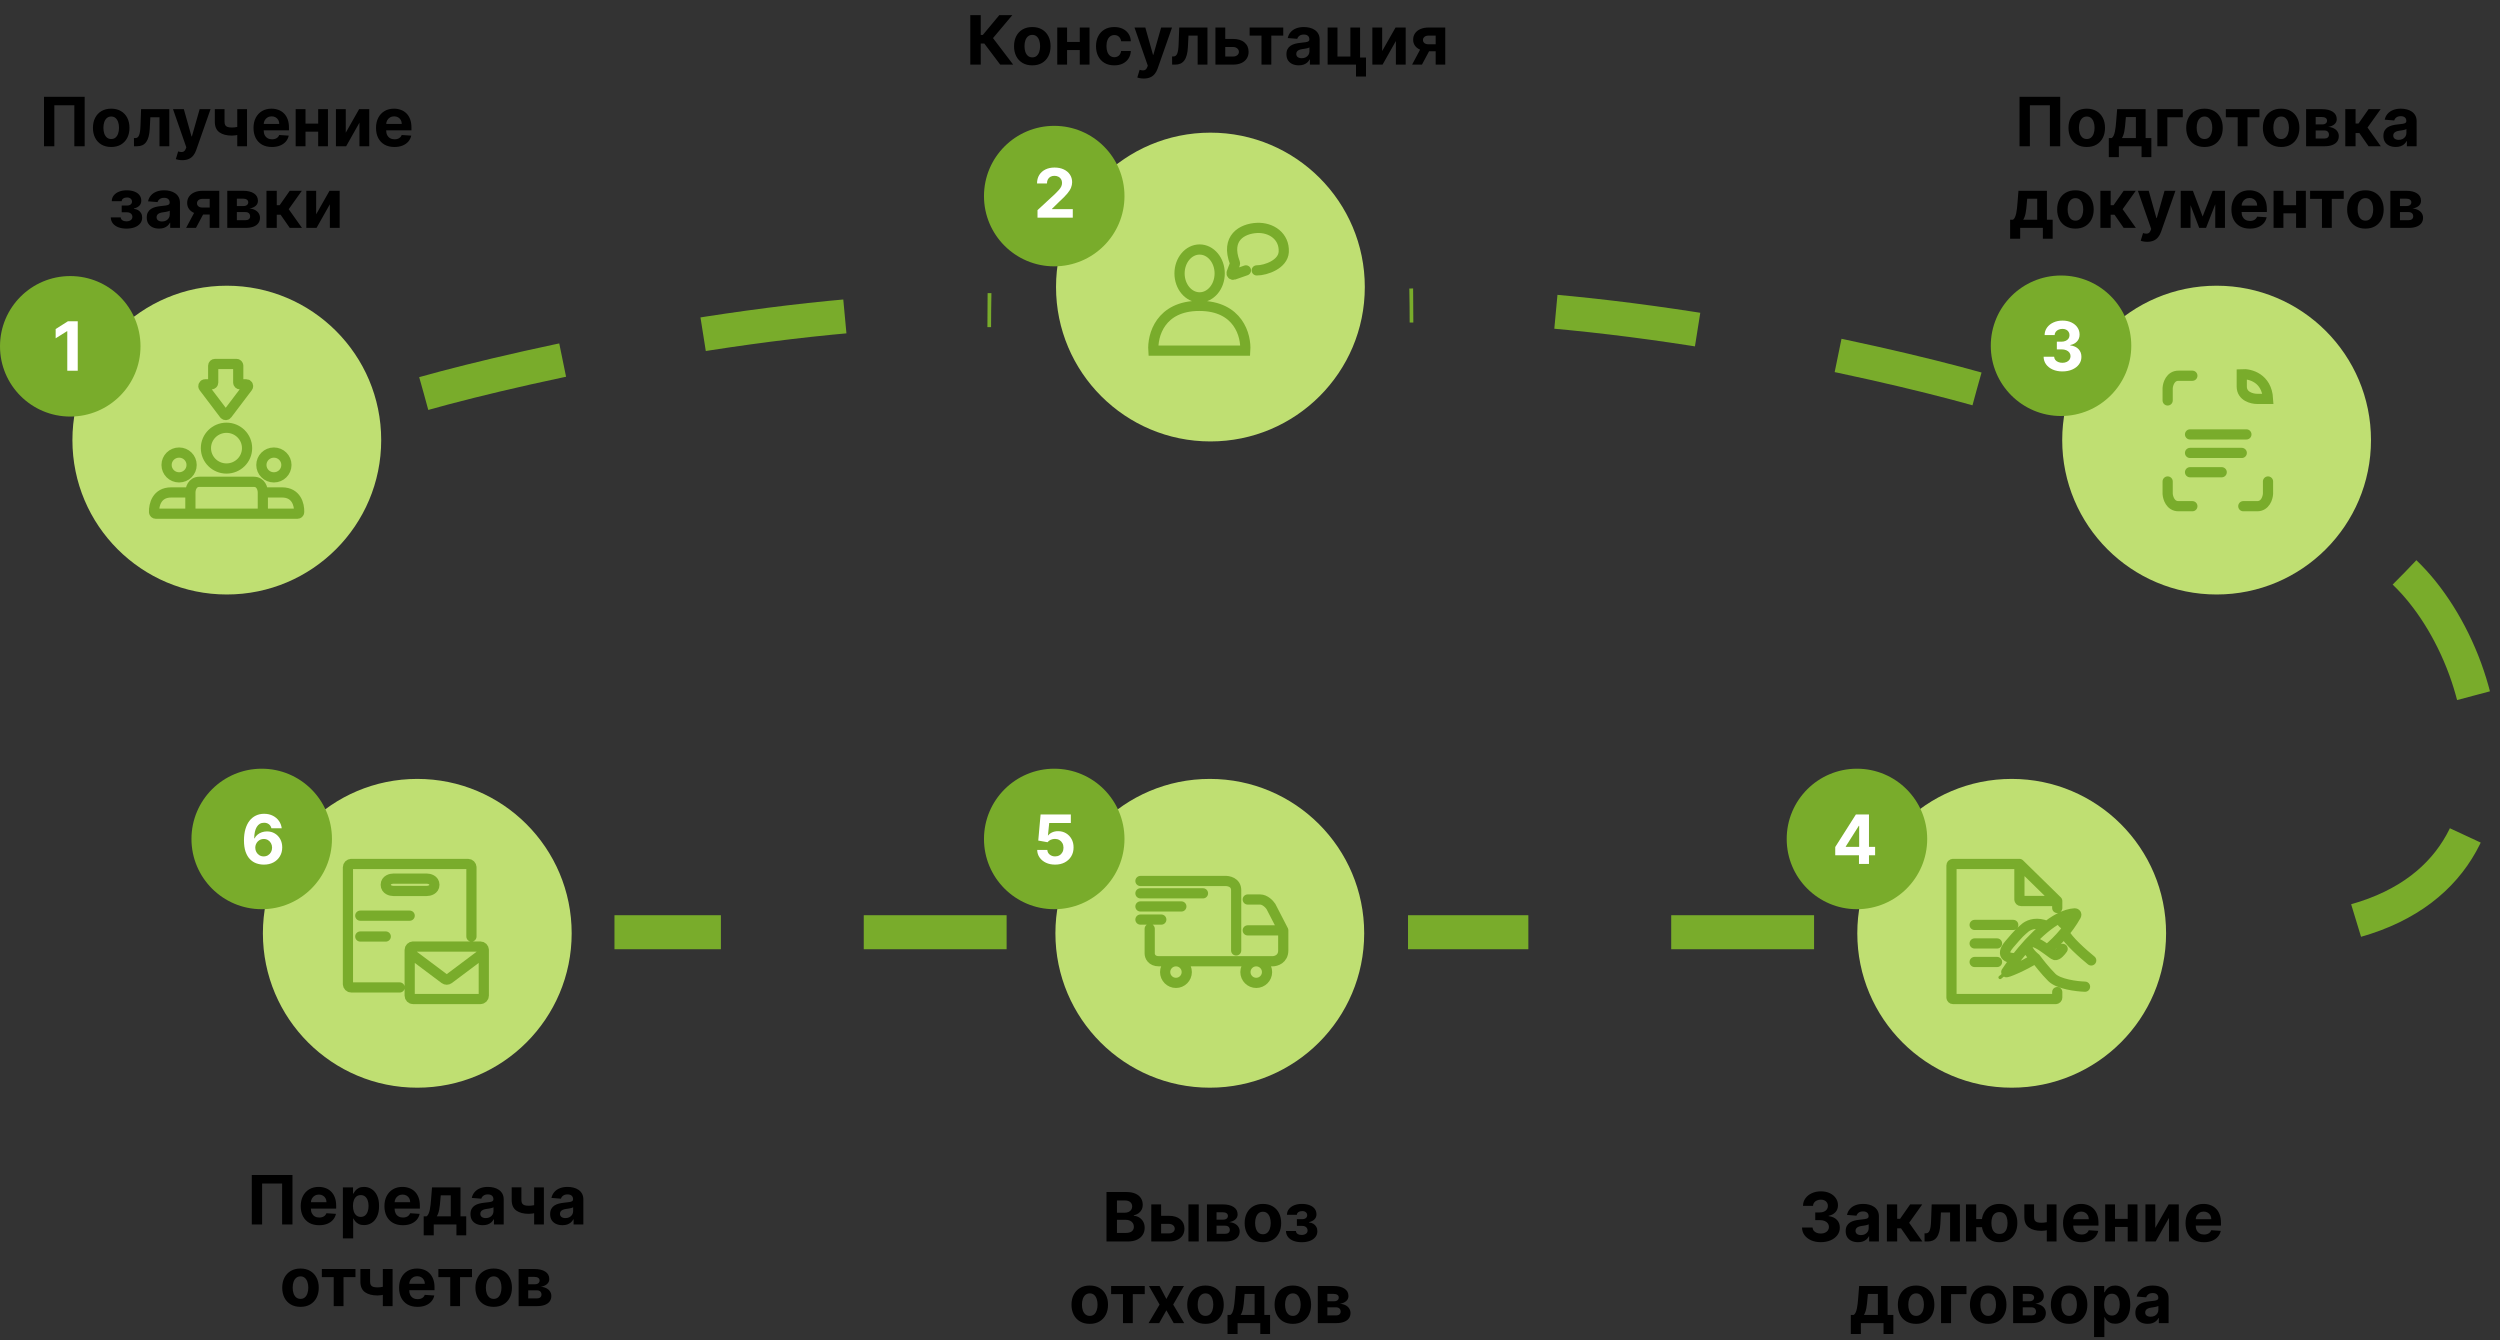 <svg width="735" height="394" viewBox="0 0 735 394" fill="none" xmlns="http://www.w3.org/2000/svg">
<rect x="0" y="0" width="735" height="394" fill="#333333" stroke="none"/>
<circle cx="122.681" cy="274.39" r="45.391" fill="#BFDF72"/>
<circle cx="76.944" cy="246.653" r="20.653" fill="#79AC2B"/>
<path d="M77.536 254.199C76.788 254.194 76.066 254.068 75.37 253.822C74.678 253.576 74.058 253.176 73.509 252.622C72.96 252.068 72.524 251.334 72.202 250.42C71.885 249.506 71.726 248.384 71.726 247.054C71.731 245.832 71.871 244.741 72.145 243.78C72.425 242.814 72.822 241.995 73.338 241.322C73.859 240.65 74.482 240.138 75.206 239.788C75.931 239.433 76.743 239.255 77.642 239.255C78.613 239.255 79.47 239.445 80.213 239.824C80.957 240.198 81.553 240.707 82.003 241.351C82.458 241.995 82.733 242.717 82.827 243.517H79.794C79.676 243.01 79.427 242.612 79.049 242.324C78.67 242.035 78.201 241.89 77.642 241.89C76.695 241.89 75.976 242.302 75.483 243.126C74.996 243.95 74.747 245.07 74.738 246.486H74.837C75.055 246.055 75.349 245.688 75.718 245.385C76.092 245.077 76.516 244.843 76.989 244.682C77.467 244.516 77.972 244.433 78.502 244.433C79.364 244.433 80.131 244.637 80.803 245.044C81.475 245.446 82.006 246 82.394 246.706C82.782 247.411 82.976 248.219 82.976 249.128C82.976 250.112 82.747 250.988 82.287 251.755C81.833 252.522 81.196 253.124 80.377 253.559C79.562 253.99 78.615 254.203 77.536 254.199ZM77.522 251.784C77.995 251.784 78.419 251.67 78.793 251.443C79.167 251.216 79.461 250.908 79.674 250.52C79.887 250.131 79.993 249.696 79.993 249.213C79.993 248.73 79.887 248.297 79.674 247.913C79.465 247.53 79.177 247.224 78.807 246.997C78.438 246.77 78.016 246.656 77.543 246.656C77.188 246.656 76.859 246.722 76.556 246.855C76.257 246.987 75.995 247.172 75.767 247.409C75.545 247.646 75.37 247.92 75.242 248.233C75.114 248.54 75.05 248.87 75.05 249.22C75.05 249.689 75.157 250.117 75.37 250.505C75.588 250.894 75.881 251.204 76.25 251.436C76.624 251.668 77.048 251.784 77.522 251.784Z" fill="white"/>
<path d="M138.603 275.334V255C138.603 254.448 138.156 254 137.603 254H103.291C102.739 254 102.291 254.448 102.291 255V289.312C102.291 289.865 102.739 290.312 103.291 290.312H117.497M142.235 280.1V279.284C142.235 278.732 141.787 278.284 141.235 278.284H131.341H121.447C120.895 278.284 120.447 278.732 120.447 279.284V280.1M142.235 280.1V292.717C142.235 293.269 141.787 293.717 141.235 293.717H121.447C120.895 293.717 120.447 293.269 120.447 292.717V280.1M142.235 280.1L131.941 287.82C131.585 288.086 131.096 288.086 130.741 287.82L120.447 280.1M105.922 269.206H120.447M105.922 275.334H113.412M115.681 258.312H125.44C126.197 258.312 127.71 258.675 127.71 260.128C127.71 261.58 126.197 261.943 125.44 261.943H115.681C114.925 261.943 113.412 261.58 113.412 260.128C113.412 258.675 114.925 258.312 115.681 258.312Z" stroke="#79AC2B" stroke-width="3" stroke-linecap="round"/>
<circle cx="355.681" cy="274.39" r="45.391" fill="#BFDF72"/>
<circle cx="309.944" cy="246.653" r="20.653" fill="#79AC2B"/>
<path d="M310.195 254.199C309.192 254.199 308.297 254.014 307.511 253.645C306.729 253.276 306.109 252.767 305.65 252.118C305.191 251.469 304.952 250.726 304.933 249.888H307.916C307.949 250.451 308.185 250.908 308.626 251.259C309.066 251.609 309.589 251.784 310.195 251.784C310.678 251.784 311.104 251.678 311.474 251.464C311.848 251.247 312.139 250.946 312.347 250.562C312.56 250.174 312.667 249.729 312.667 249.227C312.667 248.716 312.558 248.266 312.34 247.878C312.127 247.49 311.831 247.187 311.452 246.969C311.074 246.751 310.64 246.64 310.153 246.635C309.727 246.635 309.312 246.723 308.91 246.898C308.512 247.073 308.202 247.312 307.979 247.615L305.245 247.125L305.934 239.455H314.826V241.969H308.47L308.093 245.612H308.178C308.434 245.252 308.82 244.954 309.336 244.717C309.852 244.481 310.43 244.362 311.069 244.362C311.945 244.362 312.726 244.568 313.413 244.98C314.099 245.392 314.641 245.958 315.039 246.678C315.437 247.393 315.633 248.216 315.629 249.149C315.633 250.129 315.406 251 314.947 251.763C314.492 252.52 313.855 253.117 313.036 253.553C312.222 253.983 311.275 254.199 310.195 254.199Z" fill="white"/>
<path d="M335.291 259.008H360.029C361.164 258.932 363.433 259.371 363.433 261.732V279.434M335.291 262.639H353.674M335.291 266.497H347.319M335.291 270.356H341.419M338.014 273.079V280.342C338.014 281.098 338.559 282.611 340.738 282.611H374.1C375.159 282.611 377.277 281.976 377.277 279.434V273.533M377.277 273.533H366.837M377.277 273.533L373.646 266.497C373.192 265.817 371.921 264.455 370.469 264.455H366.837M348.908 285.788C348.908 287.543 347.486 288.966 345.731 288.966C343.976 288.966 342.553 287.543 342.553 285.788C342.553 284.034 343.976 282.611 345.731 282.611C347.486 282.611 348.908 284.034 348.908 285.788ZM372.511 285.788C372.511 287.543 371.089 288.966 369.334 288.966C367.579 288.966 366.157 287.543 366.157 285.788C366.157 284.034 367.579 282.611 369.334 282.611C371.089 282.611 372.511 284.034 372.511 285.788Z" stroke="#79AC2B" stroke-width="3" stroke-linecap="round"/>
<circle cx="591.438" cy="274.39" r="45.391" fill="#BFDF72"/>
<circle cx="545.944" cy="246.653" r="20.653" fill="#79AC2B"/>
<path d="M539.558 251.443V249.021L545.63 239.455H547.718V242.807H546.482L542.654 248.865V248.979H551.283V251.443H539.558ZM546.539 254V250.705L546.596 249.632V239.455H549.479V254H546.539Z" fill="white"/>
<path d="M590.303 285.546L588.033 287.362" stroke="#79AC2B" stroke-linecap="round"/>
<path d="M593.707 254H574.189C573.939 254 573.735 254.203 573.735 254.454V293.263C573.735 293.513 573.939 293.717 574.189 293.717H604.374C604.625 293.717 604.828 293.513 604.828 293.263V291.674M593.707 254V264.44C593.707 264.69 593.91 264.894 594.161 264.894H604.828M593.707 254L604.828 264.894M604.828 264.894V266.936M580.544 271.929H591.892M580.544 277.376H587.126M580.544 282.823H587.126M592.799 281.663C591.628 283.171 590.623 284.589 589.849 285.773C589.552 286.227 595.027 283.98 598.473 281.725M592.799 281.663C590.832 281.823 587.67 281.234 590.757 277.603C592.137 275.979 593.054 274.96 593.647 274.344C593.946 274.033 595.218 272.874 595.569 272.623C596.797 271.747 598.906 271.044 601.877 272.26M592.799 281.663C593.869 280.287 595.078 278.835 596.378 277.42M606.905 274.199C607.84 276.377 612.567 280.553 614.814 282.369M606.905 274.199C605.309 276.135 603.596 277.802 601.874 279.222M606.905 274.199C607.414 273.58 607.912 272.934 608.395 272.26M612.998 290.085C610.577 290.01 605.236 289.359 603.239 287.362C601.242 285.365 599.23 282.772 598.473 281.725M598.473 281.725C597.296 280.815 595.25 278.696 596.378 277.42M601.874 279.222C602.944 280.004 603.828 280.701 604.147 280.78C604.873 280.962 605.963 279.646 606.416 278.965M601.874 279.222C600.057 277.895 597.703 276.325 596.658 277.116M596.378 277.42C596.391 277.405 596.404 277.391 596.418 277.376M596.418 277.376C596.497 277.289 596.577 277.203 596.658 277.116M596.418 277.376C596.487 277.271 596.568 277.185 596.658 277.116M596.658 277.116C599.378 274.194 602.474 271.457 605.514 269.887M605.514 269.887C607.044 269.096 608.561 268.601 610.008 268.527C610.342 268.509 610.544 268.865 610.379 269.156C609.757 270.251 609.092 271.285 608.395 272.26M605.514 269.887C605.813 270.678 606.807 272.26 608.395 272.26" stroke="#79AC2B" stroke-width="3" stroke-linecap="round"/>
<circle cx="651.681" cy="129.39" r="45.391" fill="#BFDF72"/>
<circle cx="605.944" cy="101.653" r="20.653" fill="#79AC2B"/>
<path d="M606.34 109.199C605.279 109.199 604.335 109.017 603.506 108.652C602.682 108.283 602.031 107.776 601.553 107.132C601.079 106.483 600.835 105.735 600.821 104.888H603.918C603.937 105.243 604.053 105.555 604.266 105.825C604.484 106.09 604.773 106.296 605.132 106.443C605.492 106.59 605.897 106.663 606.347 106.663C606.816 106.663 607.23 106.58 607.59 106.415C607.95 106.249 608.231 106.019 608.435 105.726C608.639 105.432 608.74 105.094 608.74 104.71C608.74 104.322 608.631 103.979 608.414 103.68C608.201 103.377 607.893 103.141 607.49 102.97C607.093 102.8 606.619 102.714 606.07 102.714H604.713V100.456H606.07C606.534 100.456 606.943 100.375 607.299 100.214C607.658 100.054 607.938 99.831 608.137 99.547C608.335 99.258 608.435 98.922 608.435 98.538C608.435 98.174 608.347 97.854 608.172 97.579C608.002 97.3 607.76 97.082 607.448 96.926C607.14 96.77 606.78 96.692 606.368 96.692C605.952 96.692 605.57 96.767 605.225 96.919C604.879 97.066 604.602 97.276 604.394 97.551C604.185 97.826 604.074 98.148 604.06 98.517H601.112C601.127 97.679 601.366 96.94 601.83 96.301C602.294 95.662 602.919 95.162 603.705 94.803C604.496 94.438 605.388 94.256 606.382 94.256C607.386 94.256 608.264 94.438 609.017 94.803C609.77 95.167 610.355 95.66 610.772 96.28C611.193 96.895 611.401 97.587 611.397 98.354C611.401 99.168 611.148 99.847 610.637 100.392C610.13 100.937 609.469 101.282 608.655 101.429V101.543C609.725 101.68 610.54 102.052 611.098 102.658C611.662 103.259 611.941 104.012 611.936 104.916C611.941 105.745 611.702 106.481 611.219 107.125C610.741 107.769 610.08 108.276 609.237 108.645C608.395 109.014 607.429 109.199 606.34 109.199Z" fill="white"/>
<path d="M643.873 127.714H660.44M643.873 133.161H659.078M643.873 138.835H653.178M637.291 117.728V114.097C637.367 112.886 638.108 110.466 640.468 110.466H644.553M666.795 141.558V145.189C666.719 146.4 665.978 148.821 663.617 148.821H659.532M637.291 141.558V145.189C637.367 146.4 638.108 148.821 640.468 148.821H644.553M659.078 110.012C661.499 109.861 666.432 111.101 666.795 117.274H663.617C662.104 117.274 659.078 116.548 659.078 113.643V110.012Z" stroke="#79AC2B" stroke-width="3" stroke-linecap="round"/>
<circle cx="355.863" cy="84.391" r="45.391" fill="#BFDF72"/>
<circle cx="309.944" cy="57.653" r="20.653" fill="#79AC2B"/>
<path d="M305.029 64V61.784L310.207 56.99C310.647 56.564 311.017 56.18 311.315 55.84C311.618 55.499 311.848 55.165 312.004 54.838C312.16 54.507 312.238 54.149 312.238 53.766C312.238 53.34 312.141 52.972 311.947 52.665C311.753 52.352 311.488 52.113 311.152 51.947C310.815 51.777 310.434 51.692 310.008 51.692C309.563 51.692 309.175 51.782 308.843 51.962C308.512 52.142 308.256 52.4 308.076 52.736C307.896 53.072 307.806 53.472 307.806 53.936H304.887C304.887 52.984 305.103 52.158 305.534 51.457C305.964 50.757 306.568 50.215 307.345 49.831C308.121 49.447 309.016 49.256 310.029 49.256C311.071 49.256 311.978 49.44 312.75 49.81C313.526 50.174 314.13 50.681 314.561 51.33C314.991 51.978 315.207 52.722 315.207 53.56C315.207 54.109 315.098 54.651 314.88 55.186C314.667 55.721 314.286 56.315 313.737 56.969C313.187 57.617 312.413 58.396 311.414 59.305L309.291 61.386V61.486H315.399V64H305.029Z" fill="white"/>
<path d="M369.481 79.496C372.205 79.496 377.243 77.68 377.424 74.049C377.651 69.51 373.793 66.786 369.481 67.013C365.201 67.238 360.25 69.923 363.062 77.287C363.102 77.392 363.104 77.511 363.065 77.617L362.105 80.176C361.97 80.537 362.317 80.891 362.68 80.764L366.304 79.496M339.095 103.085C338.792 98.698 341.069 89.922 352.598 89.922C364.128 89.922 366.405 98.698 366.102 103.085H339.095ZM358.587 80.39C358.587 84.276 355.946 87.426 352.687 87.426C349.428 87.426 346.786 84.276 346.786 80.39C346.786 76.505 349.428 73.355 352.687 73.355C355.946 73.355 358.587 76.505 358.587 80.39Z" stroke="#79AC2B" stroke-width="3" stroke-linecap="round"/>
<circle cx="66.681" cy="129.39" r="45.391" fill="#BFDF72"/>
<circle cx="20.653" cy="101.816" r="20.653" fill="#79AC2B"/>
<path d="M22.856 94.454V109H19.781V97.374H19.695L16.364 99.462V96.734L19.965 94.454H22.856Z" fill="white"/>
<path d="M55.975 151.029H45.8C45.531 151.029 45.304 150.828 45.295 150.561C45.224 148.38 46.117 144.776 50.322 144.776H55.975M55.975 151.029V144.776M55.975 151.029H77.273M77.273 151.029H87.449C87.718 151.029 87.945 150.828 87.954 150.561C88.026 148.38 87.132 144.776 82.927 144.776H77.273M77.273 151.029V144.776M77.273 144.776C77.273 143.734 76.741 141.65 74.611 141.65H58.638C56.508 141.65 55.975 143.734 55.975 144.776M63.206 107C62.916 107 62.681 107.233 62.681 107.521V112.471C62.681 112.759 62.445 112.992 62.155 112.992H60.314C59.881 112.992 59.633 113.482 59.893 113.826L65.941 121.815C66.151 122.093 66.572 122.093 66.782 121.815L72.83 113.826C73.09 113.482 72.843 112.992 72.409 112.992H70.569C70.278 112.992 70.043 112.759 70.043 112.471V107.521C70.043 107.233 69.807 107 69.517 107H63.206ZM72.637 131.75C72.637 135.059 69.929 137.742 66.589 137.742C63.249 137.742 60.541 135.059 60.541 131.75C60.541 128.441 63.249 125.758 66.589 125.758C69.929 125.758 72.637 128.441 72.637 131.75ZM84.206 136.7C84.206 138.714 82.558 140.347 80.525 140.347C78.492 140.347 76.844 138.714 76.844 136.7C76.844 134.685 78.492 133.053 80.525 133.053C82.558 133.053 84.206 134.685 84.206 136.7ZM56.334 136.7C56.334 138.714 54.686 140.347 52.653 140.347C50.62 140.347 48.972 138.714 48.972 136.7C48.972 134.685 50.62 133.053 52.653 133.053C54.686 133.053 56.334 134.685 56.334 136.7Z" stroke="#79AC2B" stroke-width="3"/>
<path d="M295.944 274.073H180.652" stroke="#79AC2B" stroke-width="10" stroke-dasharray="42 42"/>
<path d="M124.595 115.696C155.006 107.148 230.945 90.278 291.405 91.185" stroke="#79AC2B" stroke-width="10" stroke-dasharray="42 42"/>
<path d="M581.223 114.334C550.811 105.786 474.873 88.915 414.413 89.823" stroke="#79AC2B" stroke-width="10" stroke-dasharray="42 42"/>
<path d="M706.955 168.313C736.08 196.153 750.666 274.073 664.969 274.073" stroke="#79AC2B" stroke-width="10" stroke-dasharray="42 42"/>
<path d="M533.336 274.073H413.959" stroke="#79AC2B" stroke-width="10" stroke-dasharray="42 42"/>
<path d="M24.895 28.454V43H21.855V30.954H15.974V43H12.935V28.454H24.895ZM32.695 43.213C31.592 43.213 30.638 42.979 29.833 42.51C29.033 42.036 28.415 41.378 27.979 40.535C27.543 39.688 27.326 38.706 27.326 37.588C27.326 36.461 27.543 35.476 27.979 34.633C28.415 33.786 29.033 33.128 29.833 32.659C30.638 32.186 31.592 31.949 32.695 31.949C33.798 31.949 34.75 32.186 35.55 32.659C36.355 33.128 36.975 33.786 37.411 34.633C37.846 35.476 38.064 36.461 38.064 37.588C38.064 38.706 37.846 39.688 37.411 40.535C36.975 41.378 36.355 42.036 35.55 42.51C34.75 42.979 33.798 43.213 32.695 43.213ZM32.709 40.869C33.211 40.869 33.63 40.727 33.966 40.443C34.302 40.154 34.556 39.761 34.726 39.264C34.901 38.767 34.989 38.201 34.989 37.567C34.989 36.932 34.901 36.367 34.726 35.869C34.556 35.372 34.302 34.979 33.966 34.69C33.63 34.401 33.211 34.257 32.709 34.257C32.203 34.257 31.776 34.401 31.431 34.69C31.09 34.979 30.832 35.372 30.657 35.869C30.486 36.367 30.401 36.932 30.401 37.567C30.401 38.201 30.486 38.767 30.657 39.264C30.832 39.761 31.09 40.154 31.431 40.443C31.776 40.727 32.203 40.869 32.709 40.869ZM39.392 43L39.378 40.599H39.74C39.996 40.599 40.216 40.538 40.401 40.415C40.59 40.287 40.747 40.081 40.87 39.797C40.993 39.513 41.09 39.136 41.161 38.668C41.232 38.194 41.279 37.612 41.303 36.92L41.48 32.091H49.776V43H46.892V34.47H44.201L44.03 37.801C43.988 38.715 43.876 39.501 43.696 40.159C43.521 40.817 43.277 41.357 42.965 41.778C42.652 42.195 42.276 42.503 41.836 42.702C41.395 42.901 40.884 43 40.301 43H39.392ZM53.599 47.091C53.215 47.091 52.855 47.06 52.519 46.999C52.188 46.942 51.913 46.868 51.695 46.778L52.377 44.52C52.732 44.629 53.052 44.688 53.336 44.697C53.625 44.707 53.873 44.641 54.082 44.499C54.295 44.356 54.468 44.115 54.6 43.774L54.778 43.312L50.864 32.091H54.046L56.305 40.102H56.418L58.698 32.091H61.901L57.661 44.179C57.458 44.766 57.181 45.278 56.83 45.713C56.485 46.153 56.047 46.492 55.516 46.729C54.986 46.97 54.347 47.091 53.599 47.091ZM72.624 32.091V43H69.755V32.091H72.624ZM71.225 36.878V39.264C70.993 39.368 70.704 39.468 70.358 39.562C70.013 39.653 69.65 39.726 69.272 39.783C68.893 39.84 68.538 39.868 68.206 39.868C66.639 39.868 65.406 39.546 64.506 38.902C63.606 38.253 63.157 37.219 63.157 35.798V32.077H66.012V35.798C66.012 36.22 66.083 36.553 66.225 36.8C66.372 37.046 66.604 37.224 66.921 37.332C67.243 37.437 67.671 37.489 68.206 37.489C68.704 37.489 69.191 37.437 69.669 37.332C70.148 37.228 70.666 37.077 71.225 36.878ZM79.945 43.213C78.822 43.213 77.856 42.986 77.047 42.531C76.242 42.072 75.622 41.423 75.186 40.585C74.751 39.742 74.533 38.746 74.533 37.595C74.533 36.473 74.751 35.488 75.186 34.641C75.622 33.793 76.235 33.133 77.026 32.659C77.821 32.186 78.754 31.949 79.824 31.949C80.544 31.949 81.213 32.065 81.834 32.297C82.459 32.524 83.003 32.867 83.467 33.327C83.936 33.786 84.301 34.364 84.561 35.06C84.822 35.751 84.952 36.561 84.952 37.489V38.32H75.74V36.445H82.104C82.104 36.009 82.009 35.623 81.82 35.287C81.63 34.951 81.367 34.688 81.031 34.499C80.7 34.304 80.314 34.207 79.874 34.207C79.414 34.207 79.007 34.314 78.652 34.527C78.302 34.735 78.027 35.017 77.828 35.372C77.629 35.722 77.528 36.113 77.523 36.544V38.327C77.523 38.867 77.622 39.333 77.821 39.726C78.025 40.119 78.311 40.422 78.68 40.635C79.05 40.848 79.488 40.955 79.994 40.955C80.331 40.955 80.638 40.907 80.918 40.812C81.197 40.718 81.436 40.576 81.635 40.386C81.834 40.197 81.985 39.965 82.09 39.69L84.888 39.875C84.746 40.547 84.454 41.135 84.014 41.636C83.579 42.133 83.015 42.522 82.324 42.801C81.637 43.076 80.844 43.213 79.945 43.213ZM94.519 36.338V38.717H88.822V36.338H94.519ZM89.817 32.091V43H86.926V32.091H89.817ZM96.415 32.091V43H93.546V32.091H96.415ZM101.653 39.008L105.58 32.091H108.563V43H105.68V36.061L101.766 43H98.762V32.091H101.653V39.008ZM115.96 43.213C114.838 43.213 113.872 42.986 113.062 42.531C112.258 42.072 111.637 41.423 111.202 40.585C110.766 39.742 110.548 38.746 110.548 37.595C110.548 36.473 110.766 35.488 111.202 34.641C111.637 33.793 112.25 33.133 113.041 32.659C113.837 32.186 114.769 31.949 115.839 31.949C116.559 31.949 117.229 32.065 117.849 32.297C118.474 32.524 119.019 32.867 119.483 33.327C119.952 33.786 120.316 34.364 120.577 35.06C120.837 35.751 120.967 36.561 120.967 37.489V38.32H111.756V36.445H118.119C118.119 36.009 118.025 35.623 117.835 35.287C117.646 34.951 117.383 34.688 117.047 34.499C116.715 34.304 116.33 34.207 115.889 34.207C115.43 34.207 115.023 34.314 114.668 34.527C114.317 34.735 114.043 35.017 113.844 35.372C113.645 35.722 113.543 36.113 113.538 36.544V38.327C113.538 38.867 113.638 39.333 113.837 39.726C114.04 40.119 114.327 40.422 114.696 40.635C115.065 40.848 115.503 40.955 116.01 40.955C116.346 40.955 116.654 40.907 116.933 40.812C117.213 40.718 117.452 40.576 117.651 40.386C117.849 40.197 118.001 39.965 118.105 39.69L120.903 39.875C120.761 40.547 120.47 41.135 120.03 41.636C119.594 42.133 119.031 42.522 118.339 42.801C117.653 43.076 116.86 43.213 115.96 43.213ZM32.566 63.91H35.499C35.514 64.27 35.675 64.555 35.982 64.763C36.29 64.971 36.688 65.075 37.176 65.075C37.668 65.075 38.082 64.962 38.419 64.734C38.755 64.502 38.923 64.171 38.923 63.74C38.923 63.475 38.856 63.245 38.724 63.051C38.591 62.852 38.407 62.696 38.17 62.582C37.933 62.469 37.659 62.412 37.346 62.412H35.776V60.43H37.346C37.815 60.43 38.175 60.322 38.426 60.104C38.681 59.886 38.809 59.614 38.809 59.287C38.809 58.918 38.677 58.622 38.411 58.399C38.151 58.172 37.798 58.058 37.353 58.058C36.903 58.058 36.529 58.16 36.231 58.364C35.937 58.562 35.786 58.823 35.776 59.145H32.857C32.867 58.492 33.063 57.926 33.447 57.447C33.835 56.969 34.356 56.6 35.009 56.34C35.668 56.079 36.404 55.949 37.218 55.949C38.108 55.949 38.875 56.074 39.519 56.325C40.168 56.572 40.665 56.924 41.011 57.383C41.361 57.843 41.536 58.39 41.536 59.024C41.536 59.602 41.347 60.085 40.968 60.473C40.589 60.861 40.059 61.138 39.377 61.304V61.418C39.827 61.446 40.234 61.567 40.599 61.78C40.964 61.993 41.255 62.286 41.472 62.66C41.69 63.03 41.799 63.468 41.799 63.974C41.799 64.651 41.6 65.231 41.203 65.715C40.81 66.197 40.265 66.569 39.569 66.829C38.878 67.085 38.085 67.213 37.19 67.213C36.319 67.213 35.537 67.088 34.846 66.837C34.16 66.581 33.613 66.207 33.205 65.715C32.803 65.222 32.59 64.621 32.566 63.91ZM46.765 67.206C46.069 67.206 45.449 67.085 44.905 66.844C44.36 66.597 43.929 66.235 43.612 65.757C43.3 65.274 43.143 64.673 43.143 63.953C43.143 63.347 43.255 62.838 43.477 62.426C43.7 62.014 44.003 61.683 44.386 61.432C44.77 61.181 45.205 60.992 45.693 60.864C46.185 60.736 46.702 60.646 47.241 60.594C47.876 60.528 48.387 60.466 48.775 60.409C49.164 60.347 49.445 60.258 49.621 60.139C49.796 60.021 49.883 59.846 49.883 59.614V59.571C49.883 59.121 49.741 58.773 49.457 58.527C49.178 58.281 48.78 58.158 48.264 58.158C47.719 58.158 47.286 58.278 46.964 58.52C46.642 58.757 46.429 59.055 46.325 59.415L43.527 59.188C43.669 58.525 43.948 57.952 44.365 57.469C44.782 56.981 45.319 56.607 45.977 56.347C46.64 56.081 47.407 55.949 48.278 55.949C48.884 55.949 49.464 56.02 50.018 56.162C50.577 56.304 51.072 56.524 51.503 56.822C51.938 57.121 52.282 57.504 52.532 57.973C52.783 58.437 52.909 58.993 52.909 59.642V67H50.04V65.487H49.954C49.779 65.828 49.545 66.129 49.251 66.389C48.958 66.645 48.605 66.846 48.193 66.993C47.781 67.135 47.305 67.206 46.765 67.206ZM47.632 65.118C48.077 65.118 48.47 65.03 48.811 64.855C49.152 64.675 49.419 64.434 49.614 64.131C49.808 63.828 49.905 63.484 49.905 63.101V61.943C49.81 62.005 49.68 62.062 49.514 62.114C49.353 62.161 49.171 62.206 48.967 62.249C48.764 62.286 48.56 62.322 48.356 62.355C48.153 62.383 47.968 62.41 47.802 62.433C47.447 62.485 47.137 62.568 46.872 62.682C46.607 62.795 46.401 62.949 46.254 63.144C46.107 63.333 46.034 63.57 46.034 63.854C46.034 64.266 46.183 64.581 46.481 64.798C46.784 65.011 47.168 65.118 47.632 65.118ZM61.648 67V58.463H59.603C59.049 58.463 58.627 58.591 58.339 58.847C58.05 59.102 57.908 59.405 57.913 59.756C57.908 60.111 58.045 60.411 58.324 60.658C58.608 60.899 59.025 61.02 59.574 61.02H62.657V63.065H59.574C58.642 63.065 57.834 62.923 57.153 62.639C56.471 62.355 55.945 61.96 55.576 61.453C55.206 60.942 55.024 60.347 55.029 59.67C55.024 58.96 55.206 58.338 55.576 57.803C55.945 57.263 56.473 56.844 57.16 56.545C57.851 56.242 58.665 56.091 59.603 56.091H64.468V67H61.648ZM54.716 67L57.749 61.318H60.64L57.614 67H54.716ZM66.819 67V56.091H71.471C72.815 56.091 73.878 56.347 74.66 56.858C75.441 57.369 75.832 58.096 75.832 59.038C75.832 59.63 75.611 60.123 75.171 60.516C74.731 60.909 74.12 61.174 73.339 61.311C73.992 61.358 74.548 61.508 75.008 61.758C75.472 62.005 75.824 62.324 76.066 62.717C76.312 63.11 76.435 63.546 76.435 64.024C76.435 64.644 76.269 65.177 75.938 65.622C75.611 66.067 75.131 66.408 74.496 66.645C73.867 66.882 73.097 67 72.188 67H66.819ZM69.638 64.734H72.188C72.609 64.734 72.939 64.635 73.175 64.436C73.417 64.233 73.537 63.956 73.537 63.605C73.537 63.217 73.417 62.911 73.175 62.689C72.939 62.466 72.609 62.355 72.188 62.355H69.638V64.734ZM69.638 60.58H71.535C71.838 60.58 72.096 60.537 72.309 60.452C72.527 60.362 72.692 60.234 72.806 60.068C72.924 59.903 72.984 59.706 72.984 59.479C72.984 59.142 72.849 58.88 72.579 58.69C72.309 58.501 71.939 58.406 71.471 58.406H69.638V60.58ZM78.342 67V56.091H81.368V60.324H82.22L85.189 56.091H88.74L84.883 61.503L88.782 67H85.189L82.497 63.129H81.368V67H78.342ZM92.951 63.008L96.879 56.091H99.862V67H96.978V60.061L93.065 67H90.061V56.091H92.951V63.008Z" fill="black"/>
<path d="M294.064 19L289.391 12.8H288.339V19H285.264V4.455H288.339V10.264H288.957L293.787 4.455H297.615L291.94 11.202L297.878 19H294.064ZM303.496 19.213C302.393 19.213 301.438 18.979 300.634 18.51C299.833 18.037 299.215 17.378 298.78 16.535C298.344 15.688 298.126 14.706 298.126 13.588C298.126 12.461 298.344 11.476 298.78 10.633C299.215 9.786 299.833 9.128 300.634 8.659C301.438 8.186 302.393 7.949 303.496 7.949C304.599 7.949 305.551 8.186 306.351 8.659C307.156 9.128 307.776 9.786 308.212 10.633C308.647 11.476 308.865 12.461 308.865 13.588C308.865 14.706 308.647 15.688 308.212 16.535C307.776 17.378 307.156 18.037 306.351 18.51C305.551 18.979 304.599 19.213 303.496 19.213ZM303.51 16.869C304.012 16.869 304.431 16.727 304.767 16.443C305.103 16.154 305.357 15.761 305.527 15.264C305.702 14.767 305.79 14.201 305.79 13.567C305.79 12.932 305.702 12.367 305.527 11.869C305.357 11.372 305.103 10.979 304.767 10.69C304.431 10.402 304.012 10.257 303.51 10.257C303.003 10.257 302.577 10.402 302.232 10.69C301.891 10.979 301.633 11.372 301.457 11.869C301.287 12.367 301.202 12.932 301.202 13.567C301.202 14.201 301.287 14.767 301.457 15.264C301.633 15.761 301.891 16.154 302.232 16.443C302.577 16.727 303.003 16.869 303.51 16.869ZM318.425 12.338V14.717H312.729V12.338H318.425ZM313.723 8.091V19H310.832V8.091H313.723ZM320.321 8.091V19H317.452V8.091H320.321ZM327.597 19.213C326.48 19.213 325.519 18.976 324.714 18.503C323.914 18.025 323.298 17.362 322.867 16.514C322.441 15.667 322.228 14.691 322.228 13.588C322.228 12.471 322.443 11.491 322.874 10.648C323.31 9.8 323.928 9.14 324.728 8.666C325.528 8.188 326.48 7.949 327.583 7.949C328.535 7.949 329.368 8.122 330.083 8.467C330.798 8.813 331.364 9.298 331.781 9.923C332.197 10.548 332.427 11.282 332.469 12.125H329.614C329.534 11.581 329.321 11.143 328.975 10.811C328.634 10.475 328.187 10.307 327.633 10.307C327.164 10.307 326.754 10.435 326.404 10.69C326.058 10.941 325.789 11.308 325.594 11.791C325.4 12.274 325.303 12.859 325.303 13.546C325.303 14.242 325.398 14.833 325.587 15.321C325.781 15.809 326.054 16.18 326.404 16.436C326.754 16.692 327.164 16.82 327.633 16.82C327.978 16.82 328.289 16.749 328.563 16.607C328.843 16.465 329.072 16.259 329.252 15.989C329.437 15.714 329.558 15.385 329.614 15.001H332.469C332.422 15.835 332.195 16.569 331.788 17.203C331.385 17.833 330.829 18.325 330.119 18.68C329.408 19.035 328.568 19.213 327.597 19.213ZM336.275 23.091C335.891 23.091 335.531 23.06 335.195 22.999C334.864 22.942 334.589 22.868 334.371 22.778L335.053 20.52C335.408 20.629 335.728 20.688 336.012 20.697C336.301 20.707 336.549 20.641 336.757 20.499C336.971 20.357 337.143 20.115 337.276 19.774L337.453 19.312L333.54 8.091H336.722L338.98 16.102H339.094L341.374 8.091H344.577L340.337 20.179C340.133 20.766 339.856 21.277 339.506 21.713C339.16 22.153 338.722 22.492 338.192 22.729C337.662 22.97 337.023 23.091 336.275 23.091ZM344.607 19L344.593 16.599H344.955C345.211 16.599 345.431 16.538 345.616 16.415C345.805 16.287 345.961 16.081 346.085 15.797C346.208 15.513 346.305 15.136 346.376 14.668C346.447 14.194 346.494 13.612 346.518 12.921L346.695 8.091H354.991V19H352.107V10.47H349.415L349.245 13.801C349.202 14.715 349.091 15.501 348.911 16.159C348.736 16.817 348.492 17.357 348.18 17.778C347.867 18.195 347.491 18.503 347.05 18.702C346.61 18.901 346.099 19 345.516 19H344.607ZM359.233 11.443H362.493C363.937 11.443 365.064 11.789 365.873 12.48C366.683 13.167 367.088 14.085 367.088 15.236C367.088 15.984 366.905 16.642 366.541 17.21C366.176 17.774 365.651 18.214 364.964 18.531C364.278 18.844 363.454 19 362.493 19H357.336V8.091H360.227V16.621H362.493C362.999 16.621 363.416 16.493 363.743 16.237C364.069 15.982 364.235 15.655 364.24 15.257C364.235 14.836 364.069 14.492 363.743 14.227C363.416 13.957 362.999 13.822 362.493 13.822H359.233V11.443ZM367.393 10.47V8.091H377.279V10.47H373.764V19H370.88V10.47H367.393ZM381.834 19.206C381.138 19.206 380.518 19.085 379.973 18.844C379.429 18.598 378.998 18.235 378.68 17.757C378.368 17.274 378.212 16.673 378.212 15.953C378.212 15.347 378.323 14.838 378.545 14.426C378.768 14.014 379.071 13.683 379.455 13.432C379.838 13.181 380.274 12.992 380.761 12.864C381.254 12.736 381.77 12.646 382.31 12.594C382.944 12.527 383.455 12.466 383.844 12.409C384.232 12.348 384.514 12.258 384.689 12.139C384.864 12.021 384.952 11.846 384.952 11.614V11.571C384.952 11.121 384.81 10.773 384.526 10.527C384.246 10.281 383.848 10.158 383.332 10.158C382.788 10.158 382.355 10.278 382.033 10.52C381.711 10.757 381.498 11.055 381.393 11.415L378.595 11.188C378.737 10.525 379.017 9.952 379.433 9.469C379.85 8.981 380.387 8.607 381.045 8.347C381.708 8.081 382.475 7.949 383.347 7.949C383.953 7.949 384.533 8.02 385.087 8.162C385.645 8.304 386.14 8.524 386.571 8.822C387.007 9.121 387.35 9.504 387.601 9.973C387.852 10.437 387.977 10.993 387.977 11.642V19H385.108V17.487H385.023C384.848 17.828 384.613 18.129 384.32 18.389C384.026 18.645 383.673 18.846 383.261 18.993C382.849 19.135 382.374 19.206 381.834 19.206ZM382.7 17.118C383.145 17.118 383.538 17.03 383.879 16.855C384.22 16.675 384.488 16.434 384.682 16.131C384.876 15.828 384.973 15.484 384.973 15.101V13.943C384.878 14.005 384.748 14.062 384.582 14.114C384.421 14.161 384.239 14.206 384.036 14.249C383.832 14.287 383.628 14.322 383.425 14.355C383.221 14.383 383.036 14.41 382.871 14.433C382.516 14.485 382.205 14.568 381.94 14.682C381.675 14.796 381.469 14.949 381.322 15.143C381.176 15.333 381.102 15.57 381.102 15.854C381.102 16.266 381.251 16.581 381.55 16.798C381.853 17.011 382.236 17.118 382.7 17.118ZM399.863 8.091V16.912H401.603V22.509H398.663V19H390.325V8.091H393.215V16.621H397.008V8.091H399.863ZM406.36 15.008L410.287 8.091H413.27V19H410.387V12.061L406.473 19H403.469V8.091H406.36V15.008ZM422.088 19V10.463H420.042C419.488 10.463 419.067 10.591 418.778 10.847C418.489 11.102 418.347 11.405 418.352 11.756C418.347 12.111 418.484 12.412 418.764 12.658C419.048 12.899 419.465 13.02 420.014 13.02H423.096V15.065H420.014C419.081 15.065 418.274 14.923 417.592 14.639C416.91 14.355 416.385 13.96 416.015 13.453C415.646 12.942 415.464 12.348 415.468 11.671C415.464 10.96 415.646 10.338 416.015 9.803C416.385 9.263 416.913 8.844 417.599 8.545C418.29 8.242 419.105 8.091 420.042 8.091H424.907V19H422.088ZM415.156 19L418.189 13.318H421.079L418.054 19H415.156Z" fill="black"/>
<path d="M605.706 28.454V43H602.666V30.954H596.785V43H593.745V28.454H605.706ZM613.506 43.213C612.402 43.213 611.448 42.979 610.643 42.51C609.843 42.036 609.225 41.378 608.79 40.535C608.354 39.688 608.136 38.706 608.136 37.588C608.136 36.461 608.354 35.476 608.79 34.633C609.225 33.786 609.843 33.128 610.643 32.659C611.448 32.186 612.402 31.949 613.506 31.949C614.609 31.949 615.561 32.186 616.361 32.659C617.166 33.128 617.786 33.786 618.222 34.633C618.657 35.476 618.875 36.461 618.875 37.588C618.875 38.706 618.657 39.688 618.222 40.535C617.786 41.378 617.166 42.036 616.361 42.51C615.561 42.979 614.609 43.213 613.506 43.213ZM613.52 40.869C614.022 40.869 614.441 40.727 614.777 40.443C615.113 40.154 615.366 39.761 615.537 39.264C615.712 38.767 615.8 38.201 615.8 37.567C615.8 36.932 615.712 36.367 615.537 35.869C615.366 35.372 615.113 34.979 614.777 34.69C614.441 34.401 614.022 34.257 613.52 34.257C613.013 34.257 612.587 34.401 612.241 34.69C611.901 34.979 611.642 35.372 611.467 35.869C611.297 36.367 611.212 36.932 611.212 37.567C611.212 38.201 611.297 38.767 611.467 39.264C611.642 39.761 611.901 40.154 612.241 40.443C612.587 40.727 613.013 40.869 613.52 40.869ZM619.99 46.196V40.599H620.828C621.07 40.448 621.264 40.206 621.41 39.875C621.562 39.544 621.685 39.153 621.78 38.703C621.879 38.253 621.955 37.768 622.007 37.247C622.064 36.722 622.114 36.191 622.156 35.656L622.44 32.091H630.807V40.599H632.497V46.196H629.614V43H622.945V46.196H619.99ZM623.839 40.599H627.952V34.42H625.011L624.898 35.656C624.817 36.821 624.701 37.811 624.55 38.625C624.398 39.435 624.161 40.093 623.839 40.599ZM641.732 32.091V34.47H637.201V43H634.26V32.091H641.732ZM648.115 43.213C647.012 43.213 646.058 42.979 645.253 42.51C644.453 42.036 643.835 41.378 643.399 40.535C642.964 39.688 642.746 38.706 642.746 37.588C642.746 36.461 642.964 35.476 643.399 34.633C643.835 33.786 644.453 33.128 645.253 32.659C646.058 32.186 647.012 31.949 648.115 31.949C649.218 31.949 650.17 32.186 650.97 32.659C651.775 33.128 652.395 33.786 652.831 34.633C653.267 35.476 653.484 36.461 653.484 37.588C653.484 38.706 653.267 39.688 652.831 40.535C652.395 41.378 651.775 42.036 650.97 42.51C650.17 42.979 649.218 43.213 648.115 43.213ZM648.129 40.869C648.631 40.869 649.05 40.727 649.386 40.443C649.722 40.154 649.976 39.761 650.146 39.264C650.321 38.767 650.409 38.201 650.409 37.567C650.409 36.932 650.321 36.367 650.146 35.869C649.976 35.372 649.722 34.979 649.386 34.69C649.05 34.401 648.631 34.257 648.129 34.257C647.623 34.257 647.196 34.401 646.851 34.69C646.51 34.979 646.252 35.372 646.077 35.869C645.906 36.367 645.821 36.932 645.821 37.567C645.821 38.201 645.906 38.767 646.077 39.264C646.252 39.761 646.51 40.154 646.851 40.443C647.196 40.727 647.623 40.869 648.129 40.869ZM654.395 34.47V32.091H664.282V34.47H660.766V43H657.882V34.47H654.395ZM670.654 43.213C669.551 43.213 668.597 42.979 667.792 42.51C666.992 42.036 666.374 41.378 665.938 40.535C665.503 39.688 665.285 38.706 665.285 37.588C665.285 36.461 665.503 35.476 665.938 34.633C666.374 33.786 666.992 33.128 667.792 32.659C668.597 32.186 669.551 31.949 670.654 31.949C671.757 31.949 672.709 32.186 673.509 32.659C674.314 33.128 674.934 33.786 675.37 34.633C675.806 35.476 676.023 36.461 676.023 37.588C676.023 38.706 675.806 39.688 675.37 40.535C674.934 41.378 674.314 42.036 673.509 42.51C672.709 42.979 671.757 43.213 670.654 43.213ZM670.668 40.869C671.17 40.869 671.589 40.727 671.925 40.443C672.262 40.154 672.515 39.761 672.685 39.264C672.861 38.767 672.948 38.201 672.948 37.567C672.948 36.932 672.861 36.367 672.685 35.869C672.515 35.372 672.262 34.979 671.925 34.69C671.589 34.401 671.17 34.257 670.668 34.257C670.162 34.257 669.736 34.401 669.39 34.69C669.049 34.979 668.791 35.372 668.616 35.869C668.445 36.367 668.36 36.932 668.36 37.567C668.36 38.201 668.445 38.767 668.616 39.264C668.791 39.761 669.049 40.154 669.39 40.443C669.736 40.727 670.162 40.869 670.668 40.869ZM677.991 43V32.091H682.643C683.987 32.091 685.05 32.347 685.832 32.858C686.613 33.369 687.004 34.096 687.004 35.038C687.004 35.63 686.783 36.123 686.343 36.516C685.903 36.909 685.292 37.174 684.511 37.311C685.164 37.358 685.72 37.508 686.18 37.758C686.644 38.005 686.996 38.324 687.238 38.717C687.484 39.11 687.607 39.546 687.607 40.024C687.607 40.644 687.441 41.177 687.11 41.622C686.783 42.067 686.303 42.408 685.668 42.645C685.039 42.882 684.269 43 683.36 43H677.991ZM680.81 40.734H683.36C683.781 40.734 684.111 40.635 684.347 40.436C684.589 40.233 684.709 39.956 684.709 39.605C684.709 39.217 684.589 38.911 684.347 38.689C684.111 38.466 683.781 38.355 683.36 38.355H680.81V40.734ZM680.81 36.58H682.707C683.01 36.58 683.268 36.537 683.481 36.452C683.699 36.362 683.864 36.234 683.978 36.068C684.096 35.903 684.155 35.706 684.155 35.479C684.155 35.142 684.021 34.88 683.751 34.69C683.481 34.501 683.111 34.406 682.643 34.406H680.81V36.58ZM689.514 43V32.091H692.54V36.324H693.392L696.361 32.091H699.912L696.055 37.503L699.955 43H696.361L693.669 39.129H692.54V43H689.514ZM704.344 43.206C703.648 43.206 703.027 43.085 702.483 42.844C701.938 42.597 701.508 42.235 701.19 41.757C700.878 41.274 700.722 40.673 700.722 39.953C700.722 39.347 700.833 38.838 701.055 38.426C701.278 38.014 701.581 37.683 701.964 37.432C702.348 37.181 702.784 36.992 703.271 36.864C703.764 36.736 704.28 36.646 704.82 36.594C705.454 36.528 705.965 36.466 706.354 36.409C706.742 36.347 707.024 36.258 707.199 36.139C707.374 36.021 707.462 35.846 707.462 35.614V35.571C707.462 35.121 707.32 34.773 707.035 34.527C706.756 34.281 706.358 34.158 705.842 34.158C705.298 34.158 704.865 34.278 704.543 34.52C704.221 34.757 704.008 35.055 703.903 35.415L701.105 35.188C701.247 34.525 701.526 33.952 701.943 33.469C702.36 32.981 702.897 32.607 703.555 32.347C704.218 32.081 704.985 31.949 705.856 31.949C706.463 31.949 707.043 32.02 707.597 32.162C708.155 32.304 708.65 32.524 709.081 32.822C709.517 33.121 709.86 33.504 710.111 33.973C710.362 34.437 710.487 34.993 710.487 35.642V43H707.618V41.487H707.533C707.357 41.828 707.123 42.129 706.83 42.389C706.536 42.645 706.183 42.846 705.771 42.993C705.359 43.135 704.883 43.206 704.344 43.206ZM705.21 41.118C705.655 41.118 706.048 41.03 706.389 40.855C706.73 40.675 706.998 40.434 707.192 40.131C707.386 39.828 707.483 39.484 707.483 39.101V37.943C707.388 38.005 707.258 38.062 707.092 38.114C706.931 38.161 706.749 38.206 706.545 38.249C706.342 38.286 706.138 38.322 705.935 38.355C705.731 38.383 705.546 38.41 705.381 38.433C705.026 38.485 704.715 38.568 704.45 38.682C704.185 38.795 703.979 38.949 703.832 39.144C703.686 39.333 703.612 39.57 703.612 39.854C703.612 40.266 703.761 40.581 704.06 40.798C704.363 41.011 704.746 41.118 705.21 41.118ZM590.976 70.196V64.599H591.814C592.056 64.448 592.25 64.206 592.397 63.875C592.548 63.544 592.671 63.153 592.766 62.703C592.866 62.253 592.941 61.768 592.993 61.247C593.05 60.722 593.1 60.191 593.143 59.656L593.427 56.091H601.793V64.599H603.483V70.196H600.6V67H593.931V70.196H590.976ZM594.826 64.599H598.938V58.42H595.998L595.884 59.656C595.804 60.821 595.688 61.811 595.536 62.625C595.384 63.435 595.148 64.093 594.826 64.599ZM610.176 67.213C609.072 67.213 608.118 66.979 607.313 66.51C606.513 66.037 605.895 65.378 605.46 64.535C605.024 63.688 604.806 62.706 604.806 61.588C604.806 60.461 605.024 59.476 605.46 58.633C605.895 57.786 606.513 57.128 607.313 56.659C608.118 56.186 609.072 55.949 610.176 55.949C611.279 55.949 612.23 56.186 613.031 56.659C613.836 57.128 614.456 57.786 614.891 58.633C615.327 59.476 615.545 60.461 615.545 61.588C615.545 62.706 615.327 63.688 614.891 64.535C614.456 65.378 613.836 66.037 613.031 66.51C612.23 66.979 611.279 67.213 610.176 67.213ZM610.19 64.869C610.692 64.869 611.111 64.727 611.447 64.443C611.783 64.154 612.036 63.761 612.207 63.264C612.382 62.767 612.47 62.201 612.47 61.567C612.47 60.932 612.382 60.367 612.207 59.869C612.036 59.372 611.783 58.979 611.447 58.69C611.111 58.401 610.692 58.257 610.19 58.257C609.683 58.257 609.257 58.401 608.911 58.69C608.57 58.979 608.312 59.372 608.137 59.869C607.967 60.367 607.882 60.932 607.882 61.567C607.882 62.201 607.967 62.767 608.137 63.264C608.312 63.761 608.57 64.154 608.911 64.443C609.257 64.727 609.683 64.869 610.19 64.869ZM617.512 67V56.091H620.538V60.324H621.39L624.359 56.091H627.91L624.053 61.503L627.953 67H624.359L621.667 63.129H620.538V67H617.512ZM631.275 71.091C630.891 71.091 630.531 71.06 630.195 70.999C629.864 70.942 629.589 70.868 629.371 70.778L630.053 68.52C630.408 68.629 630.728 68.688 631.012 68.697C631.301 68.707 631.549 68.641 631.758 68.499C631.971 68.356 632.143 68.115 632.276 67.774L632.454 67.312L628.54 56.091H631.722L633.981 64.102H634.094L636.374 56.091H639.577L635.337 68.179C635.134 68.766 634.857 69.278 634.506 69.713C634.161 70.153 633.723 70.492 633.192 70.729C632.662 70.97 632.023 71.091 631.275 71.091ZM647.574 63.655L650.529 56.091H652.83L648.576 67H646.566L642.411 56.091H644.705L647.574 63.655ZM644.016 56.091V67H641.125V56.091H644.016ZM651.282 67V56.091H654.137V67H651.282ZM661.449 67.213C660.326 67.213 659.361 66.986 658.551 66.531C657.746 66.072 657.126 65.423 656.69 64.585C656.255 63.742 656.037 62.746 656.037 61.595C656.037 60.473 656.255 59.488 656.69 58.641C657.126 57.793 657.739 57.133 658.53 56.659C659.325 56.186 660.258 55.949 661.328 55.949C662.048 55.949 662.718 56.065 663.338 56.297C663.963 56.524 664.507 56.867 664.971 57.327C665.44 57.786 665.805 58.364 666.065 59.06C666.326 59.751 666.456 60.561 666.456 61.489V62.32H657.244V60.445H663.608C663.608 60.009 663.513 59.623 663.324 59.287C663.134 58.951 662.871 58.688 662.535 58.499C662.204 58.304 661.818 58.207 661.378 58.207C660.918 58.207 660.511 58.314 660.156 58.527C659.806 58.735 659.531 59.017 659.332 59.372C659.133 59.722 659.032 60.113 659.027 60.544V62.327C659.027 62.867 659.126 63.333 659.325 63.726C659.529 64.119 659.815 64.422 660.184 64.635C660.554 64.848 660.992 64.954 661.498 64.954C661.835 64.954 662.142 64.907 662.422 64.812C662.701 64.718 662.94 64.576 663.139 64.386C663.338 64.197 663.489 63.965 663.594 63.69L666.392 63.875C666.25 64.547 665.959 65.135 665.518 65.636C665.083 66.133 664.519 66.522 663.828 66.801C663.141 67.076 662.348 67.213 661.449 67.213ZM676.023 60.338V62.717H670.326V60.338H676.023ZM671.321 56.091V67H668.43V56.091H671.321ZM677.919 56.091V67H675.049V56.091H677.919ZM679.171 58.47V56.091H689.057V58.47H685.541V67H682.658V58.47H679.171ZM695.429 67.213C694.326 67.213 693.372 66.979 692.567 66.51C691.767 66.037 691.149 65.378 690.714 64.535C690.278 63.688 690.06 62.706 690.06 61.588C690.06 60.461 690.278 59.476 690.714 58.633C691.149 57.786 691.767 57.128 692.567 56.659C693.372 56.186 694.326 55.949 695.429 55.949C696.533 55.949 697.484 56.186 698.285 56.659C699.09 57.128 699.71 57.786 700.145 58.633C700.581 59.476 700.799 60.461 700.799 61.588C700.799 62.706 700.581 63.688 700.145 64.535C699.71 65.378 699.09 66.037 698.285 66.51C697.484 66.979 696.533 67.213 695.429 67.213ZM695.444 64.869C695.946 64.869 696.365 64.727 696.701 64.443C697.037 64.154 697.29 63.761 697.461 63.264C697.636 62.767 697.724 62.201 697.724 61.567C697.724 60.932 697.636 60.367 697.461 59.869C697.29 59.372 697.037 58.979 696.701 58.69C696.365 58.401 695.946 58.257 695.444 58.257C694.937 58.257 694.511 58.401 694.165 58.69C693.824 58.979 693.566 59.372 693.391 59.869C693.221 60.367 693.135 60.932 693.135 61.567C693.135 62.201 693.221 62.767 693.391 63.264C693.566 63.761 693.824 64.154 694.165 64.443C694.511 64.727 694.937 64.869 695.444 64.869ZM702.766 67V56.091H707.418C708.763 56.091 709.826 56.347 710.607 56.858C711.388 57.369 711.779 58.096 711.779 59.038C711.779 59.63 711.559 60.123 711.118 60.516C710.678 60.909 710.067 61.174 709.286 61.311C709.939 61.358 710.496 61.508 710.955 61.758C711.419 62.005 711.772 62.324 712.013 62.717C712.259 63.11 712.383 63.546 712.383 64.024C712.383 64.644 712.217 65.177 711.885 65.622C711.559 66.067 711.078 66.408 710.444 66.645C709.814 66.882 709.045 67 708.135 67H702.766ZM705.586 64.734H708.135C708.557 64.734 708.886 64.635 709.123 64.436C709.364 64.233 709.485 63.956 709.485 63.605C709.485 63.217 709.364 62.911 709.123 62.689C708.886 62.466 708.557 62.355 708.135 62.355H705.586V64.734ZM705.586 60.58H707.482C707.785 60.58 708.043 60.537 708.256 60.452C708.474 60.362 708.64 60.234 708.753 60.068C708.872 59.903 708.931 59.706 708.931 59.479C708.931 59.142 708.796 58.88 708.526 58.69C708.256 58.501 707.887 58.406 707.418 58.406H705.586V60.58Z" fill="black"/>
<path d="M535.309 365.199C534.248 365.199 533.303 365.017 532.475 364.652C531.651 364.283 531 363.776 530.522 363.132C530.048 362.483 529.804 361.735 529.79 360.888H532.887C532.906 361.243 533.022 361.555 533.235 361.825C533.453 362.09 533.741 362.296 534.101 362.443C534.461 362.59 534.866 362.663 535.316 362.663C535.784 362.663 536.199 362.58 536.559 362.415C536.918 362.249 537.2 362.019 537.404 361.726C537.607 361.432 537.709 361.094 537.709 360.71C537.709 360.322 537.6 359.979 537.383 359.68C537.169 359.377 536.862 359.141 536.459 358.97C536.061 358.8 535.588 358.714 535.039 358.714H533.682V356.456H535.039C535.503 356.456 535.912 356.375 536.267 356.214C536.627 356.054 536.907 355.831 537.106 355.547C537.304 355.258 537.404 354.922 537.404 354.538C537.404 354.174 537.316 353.854 537.141 353.58C536.971 353.3 536.729 353.082 536.417 352.926C536.109 352.77 535.749 352.692 535.337 352.692C534.92 352.692 534.539 352.768 534.194 352.919C533.848 353.066 533.571 353.277 533.363 353.551C533.154 353.826 533.043 354.148 533.029 354.517H530.081C530.096 353.679 530.335 352.94 530.799 352.301C531.263 351.662 531.888 351.162 532.674 350.803C533.464 350.438 534.357 350.256 535.351 350.256C536.355 350.256 537.233 350.438 537.986 350.803C538.739 351.167 539.324 351.66 539.74 352.28C540.162 352.895 540.37 353.587 540.365 354.354C540.37 355.168 540.117 355.848 539.606 356.392C539.099 356.937 538.438 357.282 537.624 357.429V357.543C538.694 357.68 539.508 358.052 540.067 358.658C540.631 359.259 540.91 360.012 540.905 360.916C540.91 361.745 540.671 362.481 540.188 363.125C539.71 363.769 539.049 364.276 538.206 364.645C537.364 365.014 536.398 365.199 535.309 365.199ZM546.255 365.206C545.559 365.206 544.939 365.085 544.394 364.844C543.85 364.598 543.419 364.235 543.102 363.757C542.789 363.274 542.633 362.673 542.633 361.953C542.633 361.347 542.744 360.838 542.967 360.426C543.189 360.014 543.492 359.683 543.876 359.432C544.259 359.181 544.695 358.991 545.183 358.864C545.675 358.736 546.191 358.646 546.731 358.594C547.365 358.527 547.877 358.466 548.265 358.409C548.653 358.348 548.935 358.258 549.11 358.139C549.285 358.021 549.373 357.846 549.373 357.614V357.571C549.373 357.121 549.231 356.773 548.947 356.527C548.667 356.281 548.27 356.158 547.754 356.158C547.209 356.158 546.776 356.278 546.454 356.52C546.132 356.757 545.919 357.055 545.815 357.415L543.016 357.188C543.158 356.525 543.438 355.952 543.854 355.469C544.271 354.981 544.809 354.607 545.467 354.347C546.13 354.081 546.897 353.949 547.768 353.949C548.374 353.949 548.954 354.02 549.508 354.162C550.067 354.304 550.561 354.524 550.992 354.822C551.428 355.121 551.771 355.504 552.022 355.973C552.273 356.437 552.398 356.993 552.398 357.642V365H549.529V363.487H549.444C549.269 363.828 549.034 364.129 548.741 364.389C548.447 364.645 548.095 364.846 547.683 364.993C547.271 365.135 546.795 365.206 546.255 365.206ZM547.121 363.118C547.567 363.118 547.96 363.03 548.3 362.855C548.641 362.675 548.909 362.434 549.103 362.131C549.297 361.828 549.394 361.484 549.394 361.101V359.943C549.3 360.005 549.169 360.062 549.004 360.114C548.843 360.161 548.66 360.206 548.457 360.249C548.253 360.286 548.05 360.322 547.846 360.355C547.642 360.384 547.458 360.41 547.292 360.433C546.937 360.485 546.627 360.568 546.362 360.682C546.096 360.795 545.89 360.949 545.744 361.143C545.597 361.333 545.523 361.57 545.523 361.854C545.523 362.266 545.673 362.58 545.971 362.798C546.274 363.011 546.657 363.118 547.121 363.118ZM554.746 365V354.091H557.771V358.324H558.624L561.592 354.091H565.144L561.287 359.503L565.186 365H561.592L558.901 361.129H557.771V365H554.746ZM565.825 365L565.811 362.599H566.173C566.429 362.599 566.649 362.538 566.834 362.415C567.023 362.287 567.179 362.081 567.303 361.797C567.426 361.513 567.523 361.136 567.594 360.668C567.665 360.194 567.712 359.612 567.736 358.92L567.913 354.091H576.209V365H573.325V356.47H570.634L570.463 359.801C570.421 360.715 570.309 361.501 570.129 362.159C569.954 362.817 569.71 363.357 569.398 363.778C569.085 364.195 568.709 364.503 568.269 364.702C567.828 364.901 567.317 365 566.734 365H565.825ZM584.584 358.402V360.803H578.668V358.402H584.584ZM581.005 354.091V365H577.986V354.091H581.005ZM587.851 365.213C586.772 365.213 585.839 364.972 585.053 364.489C584.267 364.006 583.661 363.338 583.235 362.486C582.813 361.634 582.603 360.656 582.603 359.553C582.603 358.449 582.813 357.476 583.235 356.634C583.661 355.791 584.267 355.133 585.053 354.659C585.839 354.186 586.772 353.949 587.851 353.949C588.936 353.949 589.868 354.186 590.65 354.659C591.436 355.133 592.039 355.791 592.461 356.634C592.887 357.476 593.1 358.449 593.1 359.553C593.1 360.656 592.887 361.634 592.461 362.486C592.039 363.338 591.436 364.006 590.65 364.489C589.868 364.972 588.936 365.213 587.851 365.213ZM587.851 362.77C588.415 362.77 588.869 362.633 589.215 362.358C589.561 362.079 589.814 361.697 589.975 361.214C590.136 360.727 590.216 360.173 590.216 359.553C590.216 358.932 590.136 358.383 589.975 357.905C589.814 357.422 589.561 357.043 589.215 356.768C588.869 356.494 588.415 356.357 587.851 356.357C587.293 356.357 586.838 356.494 586.488 356.768C586.137 357.038 585.879 357.412 585.713 357.891C585.552 358.369 585.472 358.923 585.472 359.553C585.472 360.178 585.552 360.732 585.713 361.214C585.879 361.697 586.137 362.079 586.488 362.358C586.838 362.633 587.293 362.77 587.851 362.77ZM604.623 354.091V365H601.754V354.091H604.623ZM603.224 358.878V361.264C602.992 361.368 602.703 361.468 602.358 361.562C602.012 361.652 601.65 361.726 601.271 361.783C600.892 361.839 600.537 361.868 600.206 361.868C598.638 361.868 597.405 361.546 596.505 360.902C595.606 360.253 595.156 359.219 595.156 357.798V354.077H598.011V357.798C598.011 358.22 598.082 358.554 598.224 358.8C598.371 359.046 598.603 359.223 598.92 359.332C599.242 359.437 599.671 359.489 600.206 359.489C600.703 359.489 601.191 359.437 601.669 359.332C602.147 359.228 602.665 359.077 603.224 358.878ZM611.944 365.213C610.822 365.213 609.856 364.986 609.046 364.531C608.241 364.072 607.621 363.423 607.185 362.585C606.75 361.742 606.532 360.746 606.532 359.595C606.532 358.473 606.75 357.488 607.185 356.641C607.621 355.793 608.234 355.133 609.025 354.659C609.82 354.186 610.753 353.949 611.823 353.949C612.543 353.949 613.213 354.065 613.833 354.297C614.458 354.524 615.003 354.867 615.467 355.327C615.935 355.786 616.3 356.364 616.56 357.06C616.821 357.751 616.951 358.561 616.951 359.489V360.32H607.739V358.445H614.103C614.103 358.009 614.008 357.623 613.819 357.287C613.63 356.951 613.367 356.688 613.031 356.499C612.699 356.304 612.313 356.207 611.873 356.207C611.414 356.207 611.006 356.314 610.651 356.527C610.301 356.735 610.026 357.017 609.827 357.372C609.629 357.723 609.527 358.113 609.522 358.544V360.327C609.522 360.866 609.621 361.333 609.82 361.726C610.024 362.119 610.31 362.422 610.68 362.635C611.049 362.848 611.487 362.955 611.994 362.955C612.33 362.955 612.638 362.907 612.917 362.812C613.196 362.718 613.435 362.576 613.634 362.386C613.833 362.197 613.985 361.965 614.089 361.69L616.887 361.875C616.745 362.547 616.454 363.134 616.014 363.636C615.578 364.134 615.014 364.522 614.323 364.801C613.637 365.076 612.844 365.213 611.944 365.213ZM626.518 358.338V360.717H620.822V358.338H626.518ZM621.816 354.091V365H618.925V354.091H621.816ZM628.414 354.091V365H625.545V354.091H628.414ZM633.652 361.009L637.58 354.091H640.563V365H637.679V358.061L633.766 365H630.761V354.091H633.652V361.009ZM647.96 365.213C646.837 365.213 645.871 364.986 645.062 364.531C644.257 364.072 643.637 363.423 643.201 362.585C642.765 361.742 642.548 360.746 642.548 359.595C642.548 358.473 642.765 357.488 643.201 356.641C643.637 355.793 644.25 355.133 645.041 354.659C645.836 354.186 646.769 353.949 647.839 353.949C648.559 353.949 649.228 354.065 649.849 354.297C650.474 354.524 651.018 354.867 651.482 355.327C651.951 355.786 652.316 356.364 652.576 357.06C652.836 357.751 652.967 358.561 652.967 359.489V360.32H643.755V358.445H650.119C650.119 358.009 650.024 357.623 649.835 357.287C649.645 356.951 649.382 356.688 649.046 356.499C648.715 356.304 648.329 356.207 647.889 356.207C647.429 356.207 647.022 356.314 646.667 356.527C646.317 356.735 646.042 357.017 645.843 357.372C645.644 357.723 645.542 358.113 645.538 358.544V360.327C645.538 360.866 645.637 361.333 645.836 361.726C646.04 362.119 646.326 362.422 646.695 362.635C647.065 362.848 647.503 362.955 648.009 362.955C648.345 362.955 648.653 362.907 648.933 362.812C649.212 362.718 649.451 362.576 649.65 362.386C649.849 362.197 650 361.965 650.104 361.69L652.903 361.875C652.761 362.547 652.469 363.134 652.029 363.636C651.594 364.134 651.03 364.522 650.339 364.801C649.652 365.076 648.859 365.213 647.96 365.213ZM544.138 392.196V386.599H544.976C545.217 386.448 545.411 386.206 545.558 385.875C545.71 385.544 545.833 385.153 545.927 384.703C546.027 384.253 546.103 383.768 546.155 383.247C546.212 382.722 546.261 382.191 546.304 381.656L546.588 378.091H554.954V386.599H556.645V392.196H553.761V389H547.092V392.196H544.138ZM547.987 386.599H552.099V380.42H549.159L549.045 381.656C548.965 382.821 548.849 383.811 548.697 384.625C548.546 385.435 548.309 386.093 547.987 386.599ZM563.337 389.213C562.234 389.213 561.28 388.979 560.475 388.51C559.674 388.036 559.057 387.378 558.621 386.536C558.185 385.688 557.968 384.705 557.968 383.588C557.968 382.461 558.185 381.476 558.621 380.634C559.057 379.786 559.674 379.128 560.475 378.659C561.28 378.186 562.234 377.949 563.337 377.949C564.44 377.949 565.392 378.186 566.192 378.659C566.997 379.128 567.617 379.786 568.053 380.634C568.488 381.476 568.706 382.461 568.706 383.588C568.706 384.705 568.488 385.688 568.053 386.536C567.617 387.378 566.997 388.036 566.192 388.51C565.392 388.979 564.44 389.213 563.337 389.213ZM563.351 386.869C563.853 386.869 564.272 386.727 564.608 386.443C564.944 386.154 565.198 385.761 565.368 385.264C565.543 384.767 565.631 384.201 565.631 383.567C565.631 382.932 565.543 382.366 565.368 381.869C565.198 381.372 564.944 380.979 564.608 380.69C564.272 380.402 563.853 380.257 563.351 380.257C562.844 380.257 562.418 380.402 562.073 380.69C561.732 380.979 561.474 381.372 561.299 381.869C561.128 382.366 561.043 382.932 561.043 383.567C561.043 384.201 561.128 384.767 561.299 385.264C561.474 385.761 561.732 386.154 562.073 386.443C562.418 386.727 562.844 386.869 563.351 386.869ZM578.145 378.091V380.47H573.614V389H570.674V378.091H578.145ZM584.528 389.213C583.425 389.213 582.471 388.979 581.666 388.51C580.866 388.036 580.248 387.378 579.812 386.536C579.377 385.688 579.159 384.705 579.159 383.588C579.159 382.461 579.377 381.476 579.812 380.634C580.248 379.786 580.866 379.128 581.666 378.659C582.471 378.186 583.425 377.949 584.528 377.949C585.631 377.949 586.583 378.186 587.383 378.659C588.188 379.128 588.809 379.786 589.244 380.634C589.68 381.476 589.898 382.461 589.898 383.588C589.898 384.705 589.68 385.688 589.244 386.536C588.809 387.378 588.188 388.036 587.383 388.51C586.583 388.979 585.631 389.213 584.528 389.213ZM584.542 386.869C585.044 386.869 585.463 386.727 585.8 386.443C586.136 386.154 586.389 385.761 586.56 385.264C586.735 384.767 586.822 384.201 586.822 383.567C586.822 382.932 586.735 382.366 586.56 381.869C586.389 381.372 586.136 380.979 585.8 380.69C585.463 380.402 585.044 380.257 584.542 380.257C584.036 380.257 583.61 380.402 583.264 380.69C582.923 380.979 582.665 381.372 582.49 381.869C582.319 382.366 582.234 382.932 582.234 383.567C582.234 384.201 582.319 384.767 582.49 385.264C582.665 385.761 582.923 386.154 583.264 386.443C583.61 386.727 584.036 386.869 584.542 386.869ZM591.865 389V378.091H596.517C597.862 378.091 598.925 378.347 599.706 378.858C600.487 379.369 600.878 380.096 600.878 381.038C600.878 381.63 600.658 382.123 600.217 382.516C599.777 382.909 599.166 383.174 598.385 383.311C599.038 383.358 599.595 383.508 600.054 383.759C600.518 384.005 600.871 384.324 601.112 384.717C601.358 385.11 601.481 385.546 601.481 386.024C601.481 386.644 601.316 387.177 600.984 387.622C600.658 388.067 600.177 388.408 599.542 388.645C598.913 388.882 598.143 389 597.234 389H591.865ZM594.685 386.734H597.234C597.656 386.734 597.985 386.635 598.221 386.436C598.463 386.232 598.584 385.955 598.584 385.605C598.584 385.217 598.463 384.911 598.221 384.689C597.985 384.466 597.656 384.355 597.234 384.355H594.685V386.734ZM594.685 382.58H596.581C596.884 382.58 597.142 382.537 597.355 382.452C597.573 382.362 597.739 382.234 597.852 382.068C597.971 381.902 598.03 381.706 598.03 381.479C598.03 381.143 597.895 380.88 597.625 380.69C597.355 380.501 596.986 380.406 596.517 380.406H594.685V382.58ZM608.317 389.213C607.214 389.213 606.26 388.979 605.455 388.51C604.655 388.036 604.037 387.378 603.601 386.536C603.166 385.688 602.948 384.705 602.948 383.588C602.948 382.461 603.166 381.476 603.601 380.634C604.037 379.786 604.655 379.128 605.455 378.659C606.26 378.186 607.214 377.949 608.317 377.949C609.421 377.949 610.372 378.186 611.172 378.659C611.977 379.128 612.598 379.786 613.033 380.634C613.469 381.476 613.687 382.461 613.687 383.588C613.687 384.705 613.469 385.688 613.033 386.536C612.598 387.378 611.977 388.036 611.172 388.51C610.372 388.979 609.421 389.213 608.317 389.213ZM608.332 386.869C608.833 386.869 609.252 386.727 609.589 386.443C609.925 386.154 610.178 385.761 610.349 385.264C610.524 384.767 610.611 384.201 610.611 383.567C610.611 382.932 610.524 382.366 610.349 381.869C610.178 381.372 609.925 380.979 609.589 380.69C609.252 380.402 608.833 380.257 608.332 380.257C607.825 380.257 607.399 380.402 607.053 380.69C606.712 380.979 606.454 381.372 606.279 381.869C606.109 382.366 606.023 382.932 606.023 383.567C606.023 384.201 606.109 384.767 606.279 385.264C606.454 385.761 606.712 386.154 607.053 386.443C607.399 386.727 607.825 386.869 608.332 386.869ZM615.654 393.091V378.091H618.637V379.923H618.772C618.904 379.63 619.096 379.331 619.347 379.028C619.603 378.721 619.934 378.465 620.341 378.261C620.753 378.053 621.265 377.949 621.876 377.949C622.671 377.949 623.405 378.157 624.077 378.574C624.75 378.986 625.287 379.608 625.689 380.442C626.092 381.27 626.293 382.31 626.293 383.56C626.293 384.777 626.097 385.804 625.704 386.642C625.315 387.475 624.785 388.107 624.113 388.538C623.445 388.964 622.697 389.178 621.868 389.178C621.281 389.178 620.782 389.08 620.37 388.886C619.963 388.692 619.629 388.448 619.368 388.155C619.108 387.857 618.909 387.556 618.772 387.253H618.68V393.091H615.654ZM618.616 383.545C618.616 384.194 618.706 384.76 618.886 385.243C619.065 385.726 619.326 386.102 619.667 386.372C620.008 386.637 620.422 386.77 620.91 386.77C621.402 386.77 621.819 386.635 622.16 386.365C622.501 386.09 622.759 385.712 622.934 385.229C623.114 384.741 623.204 384.18 623.204 383.545C623.204 382.916 623.116 382.362 622.941 381.884C622.766 381.405 622.508 381.031 622.167 380.761C621.826 380.491 621.407 380.357 620.91 380.357C620.417 380.357 620.001 380.487 619.66 380.747C619.323 381.008 619.065 381.377 618.886 381.855C618.706 382.333 618.616 382.897 618.616 383.545ZM631.421 389.206C630.725 389.206 630.105 389.085 629.56 388.844C629.016 388.598 628.585 388.235 628.268 387.757C627.955 387.274 627.799 386.673 627.799 385.953C627.799 385.347 627.91 384.838 628.133 384.426C628.355 384.014 628.658 383.683 629.042 383.432C629.425 383.181 629.861 382.991 630.349 382.864C630.841 382.736 631.357 382.646 631.897 382.594C632.531 382.527 633.043 382.466 633.431 382.409C633.819 382.348 634.101 382.258 634.276 382.139C634.451 382.021 634.539 381.846 634.539 381.614V381.571C634.539 381.121 634.397 380.773 634.113 380.527C633.833 380.281 633.436 380.158 632.92 380.158C632.375 380.158 631.942 380.278 631.62 380.52C631.298 380.757 631.085 381.055 630.981 381.415L628.182 381.188C628.324 380.525 628.604 379.952 629.02 379.469C629.437 378.981 629.975 378.607 630.633 378.347C631.296 378.081 632.063 377.949 632.934 377.949C633.54 377.949 634.12 378.02 634.674 378.162C635.233 378.304 635.727 378.524 636.158 378.822C636.594 379.121 636.937 379.504 637.188 379.973C637.439 380.437 637.564 380.993 637.564 381.642V389H634.695V387.487H634.61C634.435 387.828 634.2 388.129 633.907 388.389C633.613 388.645 633.261 388.846 632.849 388.993C632.437 389.135 631.961 389.206 631.421 389.206ZM632.288 387.118C632.733 387.118 633.126 387.03 633.466 386.855C633.807 386.675 634.075 386.434 634.269 386.131C634.463 385.828 634.56 385.484 634.56 385.101V383.943C634.466 384.005 634.335 384.062 634.17 384.114C634.009 384.161 633.826 384.206 633.623 384.249C633.419 384.286 633.216 384.322 633.012 384.355C632.808 384.384 632.624 384.41 632.458 384.433C632.103 384.485 631.793 384.568 631.528 384.682C631.262 384.795 631.056 384.949 630.91 385.143C630.763 385.333 630.689 385.57 630.689 385.854C630.689 386.266 630.839 386.58 631.137 386.798C631.44 387.011 631.823 387.118 632.288 387.118Z" fill="black"/>
<path d="M325.311 365V350.455H331.135C332.205 350.455 333.098 350.613 333.812 350.93C334.527 351.248 335.065 351.688 335.425 352.251C335.785 352.81 335.964 353.454 335.964 354.183C335.964 354.751 335.851 355.251 335.624 355.682C335.396 356.108 335.084 356.458 334.686 356.733C334.293 357.003 333.843 357.195 333.337 357.308V357.45C333.891 357.474 334.409 357.63 334.892 357.919C335.38 358.208 335.775 358.613 336.078 359.134C336.381 359.65 336.533 360.265 336.533 360.98C336.533 361.752 336.341 362.441 335.957 363.047C335.579 363.648 335.018 364.124 334.274 364.474C333.531 364.825 332.615 365 331.526 365H325.311ZM328.386 362.486H330.893C331.75 362.486 332.375 362.322 332.768 361.996C333.161 361.664 333.358 361.224 333.358 360.675C333.358 360.272 333.261 359.917 333.067 359.609C332.873 359.302 332.596 359.06 332.236 358.885C331.881 358.71 331.457 358.622 330.964 358.622H328.386V362.486ZM328.386 356.541H330.666C331.088 356.541 331.462 356.468 331.788 356.321C332.12 356.17 332.38 355.956 332.57 355.682C332.764 355.407 332.861 355.078 332.861 354.695C332.861 354.169 332.674 353.745 332.3 353.423C331.93 353.101 331.405 352.94 330.723 352.94H328.386V356.541ZM340.373 357.443H343.633C345.077 357.443 346.204 357.789 347.014 358.48C347.824 359.167 348.228 360.085 348.228 361.236C348.228 361.984 348.046 362.642 347.681 363.21C347.317 363.774 346.791 364.214 346.105 364.531C345.418 364.844 344.594 365 343.633 365H338.477V354.091H341.368V362.621H343.633C344.14 362.621 344.556 362.493 344.883 362.237C345.21 361.982 345.376 361.655 345.38 361.257C345.376 360.836 345.21 360.492 344.883 360.227C344.556 359.957 344.14 359.822 343.633 359.822H340.373V357.443ZM349.4 365V354.091H352.426V365H349.4ZM354.844 365V354.091H359.496C360.841 354.091 361.904 354.347 362.685 354.858C363.466 355.369 363.857 356.096 363.857 357.038C363.857 357.63 363.637 358.123 363.196 358.516C362.756 358.909 362.145 359.174 361.364 359.311C362.017 359.358 362.574 359.508 363.033 359.759C363.497 360.005 363.85 360.324 364.091 360.717C364.337 361.11 364.461 361.546 364.461 362.024C364.461 362.644 364.295 363.177 363.963 363.622C363.637 364.067 363.156 364.408 362.522 364.645C361.892 364.882 361.123 365 360.213 365H354.844ZM357.664 362.734H360.213C360.635 362.734 360.964 362.635 361.201 362.436C361.442 362.232 361.563 361.955 361.563 361.605C361.563 361.217 361.442 360.911 361.201 360.689C360.964 360.466 360.635 360.355 360.213 360.355H357.664V362.734ZM357.664 358.58H359.56C359.863 358.58 360.121 358.537 360.334 358.452C360.552 358.362 360.718 358.234 360.831 358.068C360.95 357.902 361.009 357.706 361.009 357.479C361.009 357.143 360.874 356.88 360.604 356.69C360.334 356.501 359.965 356.406 359.496 356.406H357.664V358.58ZM371.297 365.213C370.193 365.213 369.239 364.979 368.434 364.51C367.634 364.036 367.016 363.378 366.581 362.536C366.145 361.688 365.927 360.705 365.927 359.588C365.927 358.461 366.145 357.476 366.581 356.634C367.016 355.786 367.634 355.128 368.434 354.659C369.239 354.186 370.193 353.949 371.297 353.949C372.4 353.949 373.351 354.186 374.152 354.659C374.957 355.128 375.577 355.786 376.012 356.634C376.448 357.476 376.666 358.461 376.666 359.588C376.666 360.705 376.448 361.688 376.012 362.536C375.577 363.378 374.957 364.036 374.152 364.51C373.351 364.979 372.4 365.213 371.297 365.213ZM371.311 362.869C371.813 362.869 372.232 362.727 372.568 362.443C372.904 362.154 373.157 361.761 373.328 361.264C373.503 360.767 373.591 360.201 373.591 359.567C373.591 358.932 373.503 358.366 373.328 357.869C373.157 357.372 372.904 356.979 372.568 356.69C372.232 356.402 371.813 356.257 371.311 356.257C370.804 356.257 370.378 356.402 370.032 356.69C369.691 356.979 369.433 357.372 369.258 357.869C369.088 358.366 369.002 358.932 369.002 359.567C369.002 360.201 369.088 360.767 369.258 361.264C369.433 361.761 369.691 362.154 370.032 362.443C370.378 362.727 370.804 362.869 371.311 362.869ZM378.072 361.911H381.005C381.02 362.27 381.181 362.554 381.488 362.763C381.796 362.971 382.194 363.075 382.681 363.075C383.174 363.075 383.588 362.962 383.924 362.734C384.261 362.502 384.429 362.171 384.429 361.74C384.429 361.475 384.362 361.245 384.23 361.051C384.097 360.852 383.913 360.696 383.676 360.582C383.439 360.469 383.164 360.412 382.852 360.412H381.282V358.43H382.852C383.321 358.43 383.681 358.321 383.931 358.104C384.187 357.886 384.315 357.614 384.315 357.287C384.315 356.918 384.182 356.622 383.917 356.399C383.657 356.172 383.304 356.058 382.859 356.058C382.409 356.058 382.035 356.16 381.737 356.364C381.443 356.562 381.292 356.823 381.282 357.145H378.363C378.373 356.491 378.569 355.926 378.953 355.447C379.341 354.969 379.862 354.6 380.515 354.339C381.173 354.079 381.91 353.949 382.724 353.949C383.614 353.949 384.381 354.074 385.025 354.325C385.674 354.571 386.171 354.924 386.517 355.384C386.867 355.843 387.042 356.39 387.042 357.024C387.042 357.602 386.853 358.085 386.474 358.473C386.095 358.861 385.565 359.138 384.883 359.304V359.418C385.333 359.446 385.74 359.567 386.105 359.78C386.469 359.993 386.761 360.286 386.978 360.661C387.196 361.03 387.305 361.468 387.305 361.974C387.305 362.652 387.106 363.232 386.708 363.714C386.315 364.197 385.771 364.569 385.075 364.83C384.384 365.085 383.591 365.213 382.696 365.213C381.824 365.213 381.043 365.088 380.352 364.837C379.665 364.581 379.118 364.207 378.711 363.714C378.309 363.222 378.096 362.621 378.072 361.911ZM320.388 389.213C319.285 389.213 318.331 388.979 317.526 388.51C316.726 388.036 316.108 387.378 315.672 386.536C315.237 385.688 315.019 384.705 315.019 383.588C315.019 382.461 315.237 381.476 315.672 380.634C316.108 379.786 316.726 379.128 317.526 378.659C318.331 378.186 319.285 377.949 320.388 377.949C321.492 377.949 322.443 378.186 323.243 378.659C324.048 379.128 324.669 379.786 325.104 380.634C325.54 381.476 325.758 382.461 325.758 383.588C325.758 384.705 325.54 385.688 325.104 386.536C324.669 387.378 324.048 388.036 323.243 388.51C322.443 388.979 321.492 389.213 320.388 389.213ZM320.403 386.869C320.904 386.869 321.323 386.727 321.66 386.443C321.996 386.154 322.249 385.761 322.42 385.264C322.595 384.767 322.682 384.201 322.682 383.567C322.682 382.932 322.595 382.366 322.42 381.869C322.249 381.372 321.996 380.979 321.66 380.69C321.323 380.402 320.904 380.257 320.403 380.257C319.896 380.257 319.47 380.402 319.124 380.69C318.783 380.979 318.525 381.372 318.35 381.869C318.18 382.366 318.094 382.932 318.094 383.567C318.094 384.201 318.18 384.767 318.35 385.264C318.525 385.761 318.783 386.154 319.124 386.443C319.47 386.727 319.896 386.869 320.403 386.869ZM326.669 380.47V378.091H336.555V380.47H333.039V389H330.156V380.47H326.669ZM340.917 378.091L342.92 381.905L344.973 378.091H348.077L344.916 383.545L348.162 389H345.072L342.92 385.229L340.804 389H337.679L340.917 383.545L337.792 378.091H340.917ZM354.412 389.213C353.309 389.213 352.354 388.979 351.55 388.51C350.749 388.036 350.131 387.378 349.696 386.536C349.26 385.688 349.042 384.705 349.042 383.588C349.042 382.461 349.26 381.476 349.696 380.634C350.131 379.786 350.749 379.128 351.55 378.659C352.354 378.186 353.309 377.949 354.412 377.949C355.515 377.949 356.467 378.186 357.267 378.659C358.072 379.128 358.692 379.786 359.128 380.634C359.563 381.476 359.781 382.461 359.781 383.588C359.781 384.705 359.563 385.688 359.128 386.536C358.692 387.378 358.072 388.036 357.267 388.51C356.467 388.979 355.515 389.213 354.412 389.213ZM354.426 386.869C354.928 386.869 355.347 386.727 355.683 386.443C356.019 386.154 356.273 385.761 356.443 385.264C356.618 384.767 356.706 384.201 356.706 383.567C356.706 382.932 356.618 382.366 356.443 381.869C356.273 381.372 356.019 380.979 355.683 380.69C355.347 380.402 354.928 380.257 354.426 380.257C353.919 380.257 353.493 380.402 353.148 380.69C352.807 380.979 352.549 381.372 352.373 381.869C352.203 382.366 352.118 382.932 352.118 383.567C352.118 384.201 352.203 384.767 352.373 385.264C352.549 385.761 352.807 386.154 353.148 386.443C353.493 386.727 353.919 386.869 354.426 386.869ZM360.896 392.196V386.599H361.734C361.976 386.448 362.17 386.206 362.317 385.875C362.468 385.544 362.591 385.153 362.686 384.703C362.785 384.253 362.861 383.768 362.913 383.247C362.97 382.722 363.02 382.191 363.062 381.656L363.346 378.091H371.713V386.599H373.403V392.196H370.52V389H363.851V392.196H360.896ZM364.746 386.599H368.858V380.42H365.917L365.804 381.656C365.723 382.821 365.607 383.811 365.456 384.625C365.304 385.435 365.068 386.093 364.746 386.599ZM380.095 389.213C378.992 389.213 378.038 388.979 377.233 388.51C376.433 388.036 375.815 387.378 375.379 386.536C374.944 385.688 374.726 384.705 374.726 383.588C374.726 382.461 374.944 381.476 375.379 380.634C375.815 379.786 376.433 379.128 377.233 378.659C378.038 378.186 378.992 377.949 380.095 377.949C381.199 377.949 382.15 378.186 382.95 378.659C383.755 379.128 384.376 379.786 384.811 380.634C385.247 381.476 385.465 382.461 385.465 383.588C385.465 384.705 385.247 385.688 384.811 386.536C384.376 387.378 383.755 388.036 382.95 388.51C382.15 388.979 381.199 389.213 380.095 389.213ZM380.11 386.869C380.611 386.869 381.03 386.727 381.367 386.443C381.703 386.154 381.956 385.761 382.127 385.264C382.302 384.767 382.389 384.201 382.389 383.567C382.389 382.932 382.302 382.366 382.127 381.869C381.956 381.372 381.703 380.979 381.367 380.69C381.03 380.402 380.611 380.257 380.11 380.257C379.603 380.257 379.177 380.402 378.831 380.69C378.49 380.979 378.232 381.372 378.057 381.869C377.887 382.366 377.801 382.932 377.801 383.567C377.801 384.201 377.887 384.767 378.057 385.264C378.232 385.761 378.49 386.154 378.831 386.443C379.177 386.727 379.603 386.869 380.11 386.869ZM387.432 389V378.091H392.084C393.429 378.091 394.492 378.347 395.273 378.858C396.054 379.369 396.445 380.096 396.445 381.038C396.445 381.63 396.225 382.123 395.784 382.516C395.344 382.909 394.733 383.174 393.952 383.311C394.605 383.358 395.162 383.508 395.621 383.759C396.085 384.005 396.438 384.324 396.679 384.717C396.925 385.11 397.048 385.546 397.048 386.024C397.048 386.644 396.883 387.177 396.551 387.622C396.225 388.067 395.744 388.408 395.11 388.645C394.48 388.882 393.71 389 392.801 389H387.432ZM390.252 386.734H392.801C393.223 386.734 393.552 386.635 393.789 386.436C394.03 386.232 394.151 385.955 394.151 385.605C394.151 385.217 394.03 384.911 393.789 384.689C393.552 384.466 393.223 384.355 392.801 384.355H390.252V386.734ZM390.252 382.58H392.148C392.451 382.58 392.709 382.537 392.922 382.452C393.14 382.362 393.306 382.234 393.419 382.068C393.538 381.902 393.597 381.706 393.597 381.479C393.597 381.143 393.462 380.88 393.192 380.69C392.922 380.501 392.553 380.406 392.084 380.406H390.252V382.58Z" fill="black"/>
<path d="M85.983 345.455V360H82.943V347.955H77.062V360H74.022V345.455H85.983ZM93.826 360.213C92.703 360.213 91.737 359.986 90.928 359.531C90.123 359.072 89.502 358.423 89.067 357.585C88.631 356.742 88.413 355.746 88.413 354.595C88.413 353.473 88.631 352.488 89.067 351.641C89.502 350.793 90.116 350.133 90.906 349.659C91.702 349.186 92.635 348.949 93.705 348.949C94.424 348.949 95.094 349.065 95.715 349.297C96.34 349.524 96.884 349.867 97.348 350.327C97.817 350.786 98.181 351.364 98.442 352.06C98.702 352.751 98.833 353.561 98.833 354.489V355.32H89.621V353.445H95.985C95.985 353.009 95.89 352.623 95.701 352.287C95.511 351.951 95.248 351.688 94.912 351.499C94.581 351.304 94.195 351.207 93.754 351.207C93.295 351.207 92.888 351.314 92.533 351.527C92.183 351.735 91.908 352.017 91.709 352.372C91.51 352.723 91.408 353.113 91.404 353.544V355.327C91.404 355.866 91.503 356.333 91.702 356.726C91.906 357.119 92.192 357.422 92.561 357.635C92.931 357.848 93.368 357.955 93.875 357.955C94.211 357.955 94.519 357.907 94.799 357.812C95.078 357.718 95.317 357.576 95.516 357.386C95.715 357.197 95.866 356.965 95.97 356.69L98.769 356.875C98.627 357.547 98.335 358.134 97.895 358.636C97.46 359.134 96.896 359.522 96.205 359.801C95.518 360.076 94.725 360.213 93.826 360.213ZM100.807 364.091V349.091H103.79V350.923H103.925C104.057 350.63 104.249 350.331 104.5 350.028C104.756 349.721 105.087 349.465 105.494 349.261C105.906 349.053 106.418 348.949 107.029 348.949C107.824 348.949 108.558 349.157 109.23 349.574C109.903 349.986 110.44 350.608 110.843 351.442C111.245 352.27 111.446 353.31 111.446 354.56C111.446 355.777 111.25 356.804 110.857 357.642C110.468 358.475 109.938 359.107 109.266 359.538C108.598 359.964 107.85 360.178 107.021 360.178C106.434 360.178 105.935 360.08 105.523 359.886C105.116 359.692 104.782 359.448 104.521 359.155C104.261 358.857 104.062 358.556 103.925 358.253H103.833V364.091H100.807ZM103.769 354.545C103.769 355.194 103.859 355.76 104.039 356.243C104.218 356.726 104.479 357.102 104.82 357.372C105.161 357.637 105.575 357.77 106.063 357.77C106.555 357.77 106.972 357.635 107.313 357.365C107.654 357.09 107.912 356.712 108.087 356.229C108.267 355.741 108.357 355.18 108.357 354.545C108.357 353.916 108.269 353.362 108.094 352.884C107.919 352.405 107.661 352.031 107.32 351.761C106.979 351.491 106.56 351.357 106.063 351.357C105.57 351.357 105.154 351.487 104.813 351.747C104.477 352.008 104.218 352.377 104.039 352.855C103.859 353.333 103.769 353.897 103.769 354.545ZM118.435 360.213C117.313 360.213 116.347 359.986 115.537 359.531C114.732 359.072 114.112 358.423 113.676 357.585C113.241 356.742 113.023 355.746 113.023 354.595C113.023 353.473 113.241 352.488 113.676 351.641C114.112 350.793 114.725 350.133 115.516 349.659C116.311 349.186 117.244 348.949 118.314 348.949C119.034 348.949 119.704 349.065 120.324 349.297C120.949 349.524 121.494 349.867 121.958 350.327C122.426 350.786 122.791 351.364 123.051 352.06C123.312 352.751 123.442 353.561 123.442 354.489V355.32H114.23V353.445H120.594C120.594 353.009 120.499 352.623 120.31 352.287C120.12 351.951 119.858 351.688 119.521 351.499C119.19 351.304 118.804 351.207 118.364 351.207C117.905 351.207 117.497 351.314 117.142 351.527C116.792 351.735 116.517 352.017 116.318 352.372C116.119 352.723 116.018 353.113 116.013 353.544V355.327C116.013 355.866 116.112 356.333 116.311 356.726C116.515 357.119 116.801 357.422 117.171 357.635C117.54 357.848 117.978 357.955 118.485 357.955C118.821 357.955 119.128 357.907 119.408 357.812C119.687 357.718 119.926 357.576 120.125 357.386C120.324 357.197 120.476 356.965 120.58 356.69L123.378 356.875C123.236 357.547 122.945 358.134 122.504 358.636C122.069 359.134 121.505 359.522 120.814 359.801C120.128 360.076 119.334 360.213 118.435 360.213ZM124.564 363.196V357.599H125.402C125.644 357.448 125.838 357.206 125.985 356.875C126.136 356.544 126.259 356.153 126.354 355.703C126.453 355.253 126.529 354.768 126.581 354.247C126.638 353.722 126.688 353.191 126.73 352.656L127.014 349.091H135.381V357.599H137.071V363.196H134.188V360H127.519V363.196H124.564ZM128.414 357.599H132.526V351.42H129.585L129.472 352.656C129.391 353.821 129.275 354.811 129.124 355.625C128.972 356.435 128.735 357.093 128.414 357.599ZM141.945 360.206C141.249 360.206 140.629 360.085 140.084 359.844C139.54 359.598 139.109 359.235 138.792 358.757C138.479 358.274 138.323 357.673 138.323 356.953C138.323 356.347 138.434 355.838 138.657 355.426C138.879 355.014 139.182 354.683 139.566 354.432C139.949 354.181 140.385 353.991 140.873 353.864C141.365 353.736 141.881 353.646 142.421 353.594C143.055 353.527 143.567 353.466 143.955 353.409C144.343 353.348 144.625 353.258 144.8 353.139C144.975 353.021 145.063 352.846 145.063 352.614V352.571C145.063 352.121 144.921 351.773 144.637 351.527C144.358 351.281 143.96 351.158 143.444 351.158C142.899 351.158 142.466 351.278 142.144 351.52C141.822 351.757 141.609 352.055 141.505 352.415L138.706 352.188C138.849 351.525 139.128 350.952 139.545 350.469C139.961 349.981 140.499 349.607 141.157 349.347C141.82 349.081 142.587 348.949 143.458 348.949C144.064 348.949 144.644 349.02 145.198 349.162C145.757 349.304 146.251 349.524 146.682 349.822C147.118 350.121 147.461 350.504 147.712 350.973C147.963 351.437 148.089 351.993 148.089 352.642V360H145.219V358.487H145.134C144.959 358.828 144.724 359.129 144.431 359.389C144.137 359.645 143.785 359.846 143.373 359.993C142.961 360.135 142.485 360.206 141.945 360.206ZM142.812 358.118C143.257 358.118 143.65 358.03 143.991 357.855C144.331 357.675 144.599 357.434 144.793 357.131C144.987 356.828 145.084 356.484 145.084 356.101V354.943C144.99 355.005 144.859 355.062 144.694 355.114C144.533 355.161 144.35 355.206 144.147 355.249C143.943 355.286 143.74 355.322 143.536 355.355C143.332 355.384 143.148 355.41 142.982 355.433C142.627 355.485 142.317 355.568 142.052 355.682C141.787 355.795 141.581 355.949 141.434 356.143C141.287 356.333 141.214 356.57 141.214 356.854C141.214 357.266 141.363 357.58 141.661 357.798C141.964 358.011 142.348 358.118 142.812 358.118ZM159.903 349.091V360H157.034V349.091H159.903ZM158.504 353.878V356.264C158.272 356.368 157.983 356.468 157.638 356.562C157.292 356.652 156.93 356.726 156.551 356.783C156.172 356.839 155.817 356.868 155.486 356.868C153.918 356.868 152.685 356.546 151.785 355.902C150.886 355.253 150.436 354.219 150.436 352.798V349.077H153.291V352.798C153.291 353.22 153.362 353.554 153.504 353.8C153.651 354.046 153.883 354.223 154.2 354.332C154.522 354.437 154.951 354.489 155.486 354.489C155.983 354.489 156.47 354.437 156.949 354.332C157.427 354.228 157.945 354.077 158.504 353.878ZM165.363 360.206C164.667 360.206 164.047 360.085 163.502 359.844C162.958 359.598 162.527 359.235 162.21 358.757C161.897 358.274 161.741 357.673 161.741 356.953C161.741 356.347 161.852 355.838 162.075 355.426C162.297 355.014 162.6 354.683 162.984 354.432C163.367 354.181 163.803 353.991 164.291 353.864C164.783 353.736 165.299 353.646 165.839 353.594C166.473 353.527 166.985 353.466 167.373 353.409C167.761 353.348 168.043 353.258 168.218 353.139C168.393 353.021 168.481 352.846 168.481 352.614V352.571C168.481 352.121 168.339 351.773 168.055 351.527C167.776 351.281 167.378 351.158 166.862 351.158C166.317 351.158 165.884 351.278 165.562 351.52C165.24 351.757 165.027 352.055 164.923 352.415L162.124 352.188C162.267 351.525 162.546 350.952 162.963 350.469C163.379 349.981 163.917 349.607 164.575 349.347C165.238 349.081 166.005 348.949 166.876 348.949C167.482 348.949 168.062 349.02 168.616 349.162C169.175 349.304 169.669 349.524 170.1 349.822C170.536 350.121 170.879 350.504 171.13 350.973C171.381 351.437 171.507 351.993 171.507 352.642V360H168.637V358.487H168.552C168.377 358.828 168.142 359.129 167.849 359.389C167.555 359.645 167.203 359.846 166.791 359.993C166.379 360.135 165.903 360.206 165.363 360.206ZM166.23 358.118C166.675 358.118 167.068 358.03 167.409 357.855C167.749 357.675 168.017 357.434 168.211 357.131C168.405 356.828 168.502 356.484 168.502 356.101V354.943C168.408 355.005 168.277 355.062 168.112 355.114C167.951 355.161 167.768 355.206 167.565 355.249C167.361 355.286 167.158 355.322 166.954 355.355C166.75 355.384 166.566 355.41 166.4 355.433C166.045 355.485 165.735 355.568 165.47 355.682C165.204 355.795 164.999 355.949 164.852 356.143C164.705 356.333 164.632 356.57 164.632 356.854C164.632 357.266 164.781 357.58 165.079 357.798C165.382 358.011 165.766 358.118 166.23 358.118ZM88.343 384.213C87.24 384.213 86.286 383.979 85.481 383.51C84.681 383.036 84.063 382.378 83.627 381.536C83.192 380.688 82.974 379.705 82.974 378.588C82.974 377.461 83.192 376.476 83.627 375.634C84.063 374.786 84.681 374.128 85.481 373.659C86.286 373.186 87.24 372.949 88.343 372.949C89.447 372.949 90.398 373.186 91.198 373.659C92.003 374.128 92.624 374.786 93.059 375.634C93.495 376.476 93.713 377.461 93.713 378.588C93.713 379.705 93.495 380.688 93.059 381.536C92.624 382.378 92.003 383.036 91.198 383.51C90.398 383.979 89.447 384.213 88.343 384.213ZM88.358 381.869C88.859 381.869 89.278 381.727 89.615 381.443C89.951 381.154 90.204 380.761 90.375 380.264C90.55 379.767 90.637 379.201 90.637 378.567C90.637 377.932 90.55 377.366 90.375 376.869C90.204 376.372 89.951 375.979 89.615 375.69C89.278 375.402 88.859 375.257 88.358 375.257C87.851 375.257 87.425 375.402 87.079 375.69C86.738 375.979 86.48 376.372 86.305 376.869C86.135 377.366 86.049 377.932 86.049 378.567C86.049 379.201 86.135 379.767 86.305 380.264C86.48 380.761 86.738 381.154 87.079 381.443C87.425 381.727 87.851 381.869 88.358 381.869ZM94.624 375.47V373.091H104.51V375.47H100.994V384H98.111V375.47H94.624ZM115.421 373.091V384H112.551V373.091H115.421ZM114.022 377.878V380.264C113.79 380.368 113.501 380.468 113.155 380.562C112.81 380.652 112.447 380.726 112.069 380.783C111.69 380.839 111.335 380.868 111.003 380.868C109.436 380.868 108.203 380.546 107.303 379.902C106.403 379.253 105.953 378.219 105.953 376.798V373.077H108.809V376.798C108.809 377.22 108.88 377.554 109.022 377.8C109.168 378.046 109.4 378.223 109.718 378.332C110.04 378.437 110.468 378.489 111.003 378.489C111.5 378.489 111.988 378.437 112.466 378.332C112.944 378.228 113.463 378.077 114.022 377.878ZM122.741 384.213C121.619 384.213 120.653 383.986 119.844 383.531C119.039 383.072 118.419 382.423 117.983 381.585C117.547 380.742 117.33 379.746 117.33 378.595C117.33 377.473 117.547 376.488 117.983 375.641C118.419 374.793 119.032 374.133 119.822 373.659C120.618 373.186 121.551 372.949 122.621 372.949C123.34 372.949 124.01 373.065 124.631 373.297C125.256 373.524 125.8 373.867 126.264 374.327C126.733 374.786 127.098 375.364 127.358 376.06C127.618 376.751 127.749 377.561 127.749 378.489V379.32H118.537V377.445H124.901C124.901 377.009 124.806 376.623 124.616 376.287C124.427 375.951 124.164 375.688 123.828 375.499C123.497 375.304 123.111 375.207 122.67 375.207C122.211 375.207 121.804 375.314 121.449 375.527C121.098 375.735 120.824 376.017 120.625 376.372C120.426 376.723 120.324 377.113 120.32 377.544V379.327C120.32 379.866 120.419 380.333 120.618 380.726C120.821 381.119 121.108 381.422 121.477 381.635C121.847 381.848 122.285 381.955 122.791 381.955C123.127 381.955 123.435 381.907 123.714 381.812C123.994 381.718 124.233 381.576 124.432 381.386C124.631 381.197 124.782 380.965 124.886 380.69L127.685 380.875C127.543 381.547 127.251 382.134 126.811 382.636C126.375 383.134 125.812 383.522 125.121 383.801C124.434 384.076 123.641 384.213 122.741 384.213ZM128.881 375.47V373.091H138.768V375.47H135.252V384H132.369V375.47H128.881ZM145.14 384.213C144.037 384.213 143.083 383.979 142.278 383.51C141.478 383.036 140.86 382.378 140.424 381.536C139.989 380.688 139.771 379.705 139.771 378.588C139.771 377.461 139.989 376.476 140.424 375.634C140.86 374.786 141.478 374.128 142.278 373.659C143.083 373.186 144.037 372.949 145.14 372.949C146.243 372.949 147.195 373.186 147.995 373.659C148.8 374.128 149.421 374.786 149.856 375.634C150.292 376.476 150.51 377.461 150.51 378.588C150.51 379.705 150.292 380.688 149.856 381.536C149.421 382.378 148.8 383.036 147.995 383.51C147.195 383.979 146.243 384.213 145.14 384.213ZM145.154 381.869C145.656 381.869 146.075 381.727 146.412 381.443C146.748 381.154 147.001 380.761 147.172 380.264C147.347 379.767 147.434 379.201 147.434 378.567C147.434 377.932 147.347 377.366 147.172 376.869C147.001 376.372 146.748 375.979 146.412 375.69C146.075 375.402 145.656 375.257 145.154 375.257C144.648 375.257 144.222 375.402 143.876 375.69C143.535 375.979 143.277 376.372 143.102 376.869C142.931 377.366 142.846 377.932 142.846 378.567C142.846 379.201 142.931 379.767 143.102 380.264C143.277 380.761 143.535 381.154 143.876 381.443C144.222 381.727 144.648 381.869 145.154 381.869ZM152.477 384V373.091H157.129C158.474 373.091 159.537 373.347 160.318 373.858C161.099 374.369 161.49 375.096 161.49 376.038C161.49 376.63 161.27 377.123 160.829 377.516C160.389 377.909 159.778 378.174 158.997 378.311C159.65 378.358 160.207 378.508 160.666 378.759C161.13 379.005 161.483 379.324 161.724 379.717C161.97 380.11 162.093 380.546 162.093 381.024C162.093 381.644 161.928 382.177 161.596 382.622C161.27 383.067 160.789 383.408 160.154 383.645C159.525 383.882 158.755 384 157.846 384H152.477ZM155.297 381.734H157.846C158.268 381.734 158.597 381.635 158.833 381.436C159.075 381.232 159.196 380.955 159.196 380.605C159.196 380.217 159.075 379.911 158.833 379.689C158.597 379.466 158.268 379.355 157.846 379.355H155.297V381.734ZM155.297 377.58H157.193C157.496 377.58 157.754 377.537 157.967 377.452C158.185 377.362 158.35 377.234 158.464 377.068C158.583 376.902 158.642 376.706 158.642 376.479C158.642 376.143 158.507 375.88 158.237 375.69C157.967 375.501 157.598 375.406 157.129 375.406H155.297V377.58Z" fill="black"/>
</svg>
